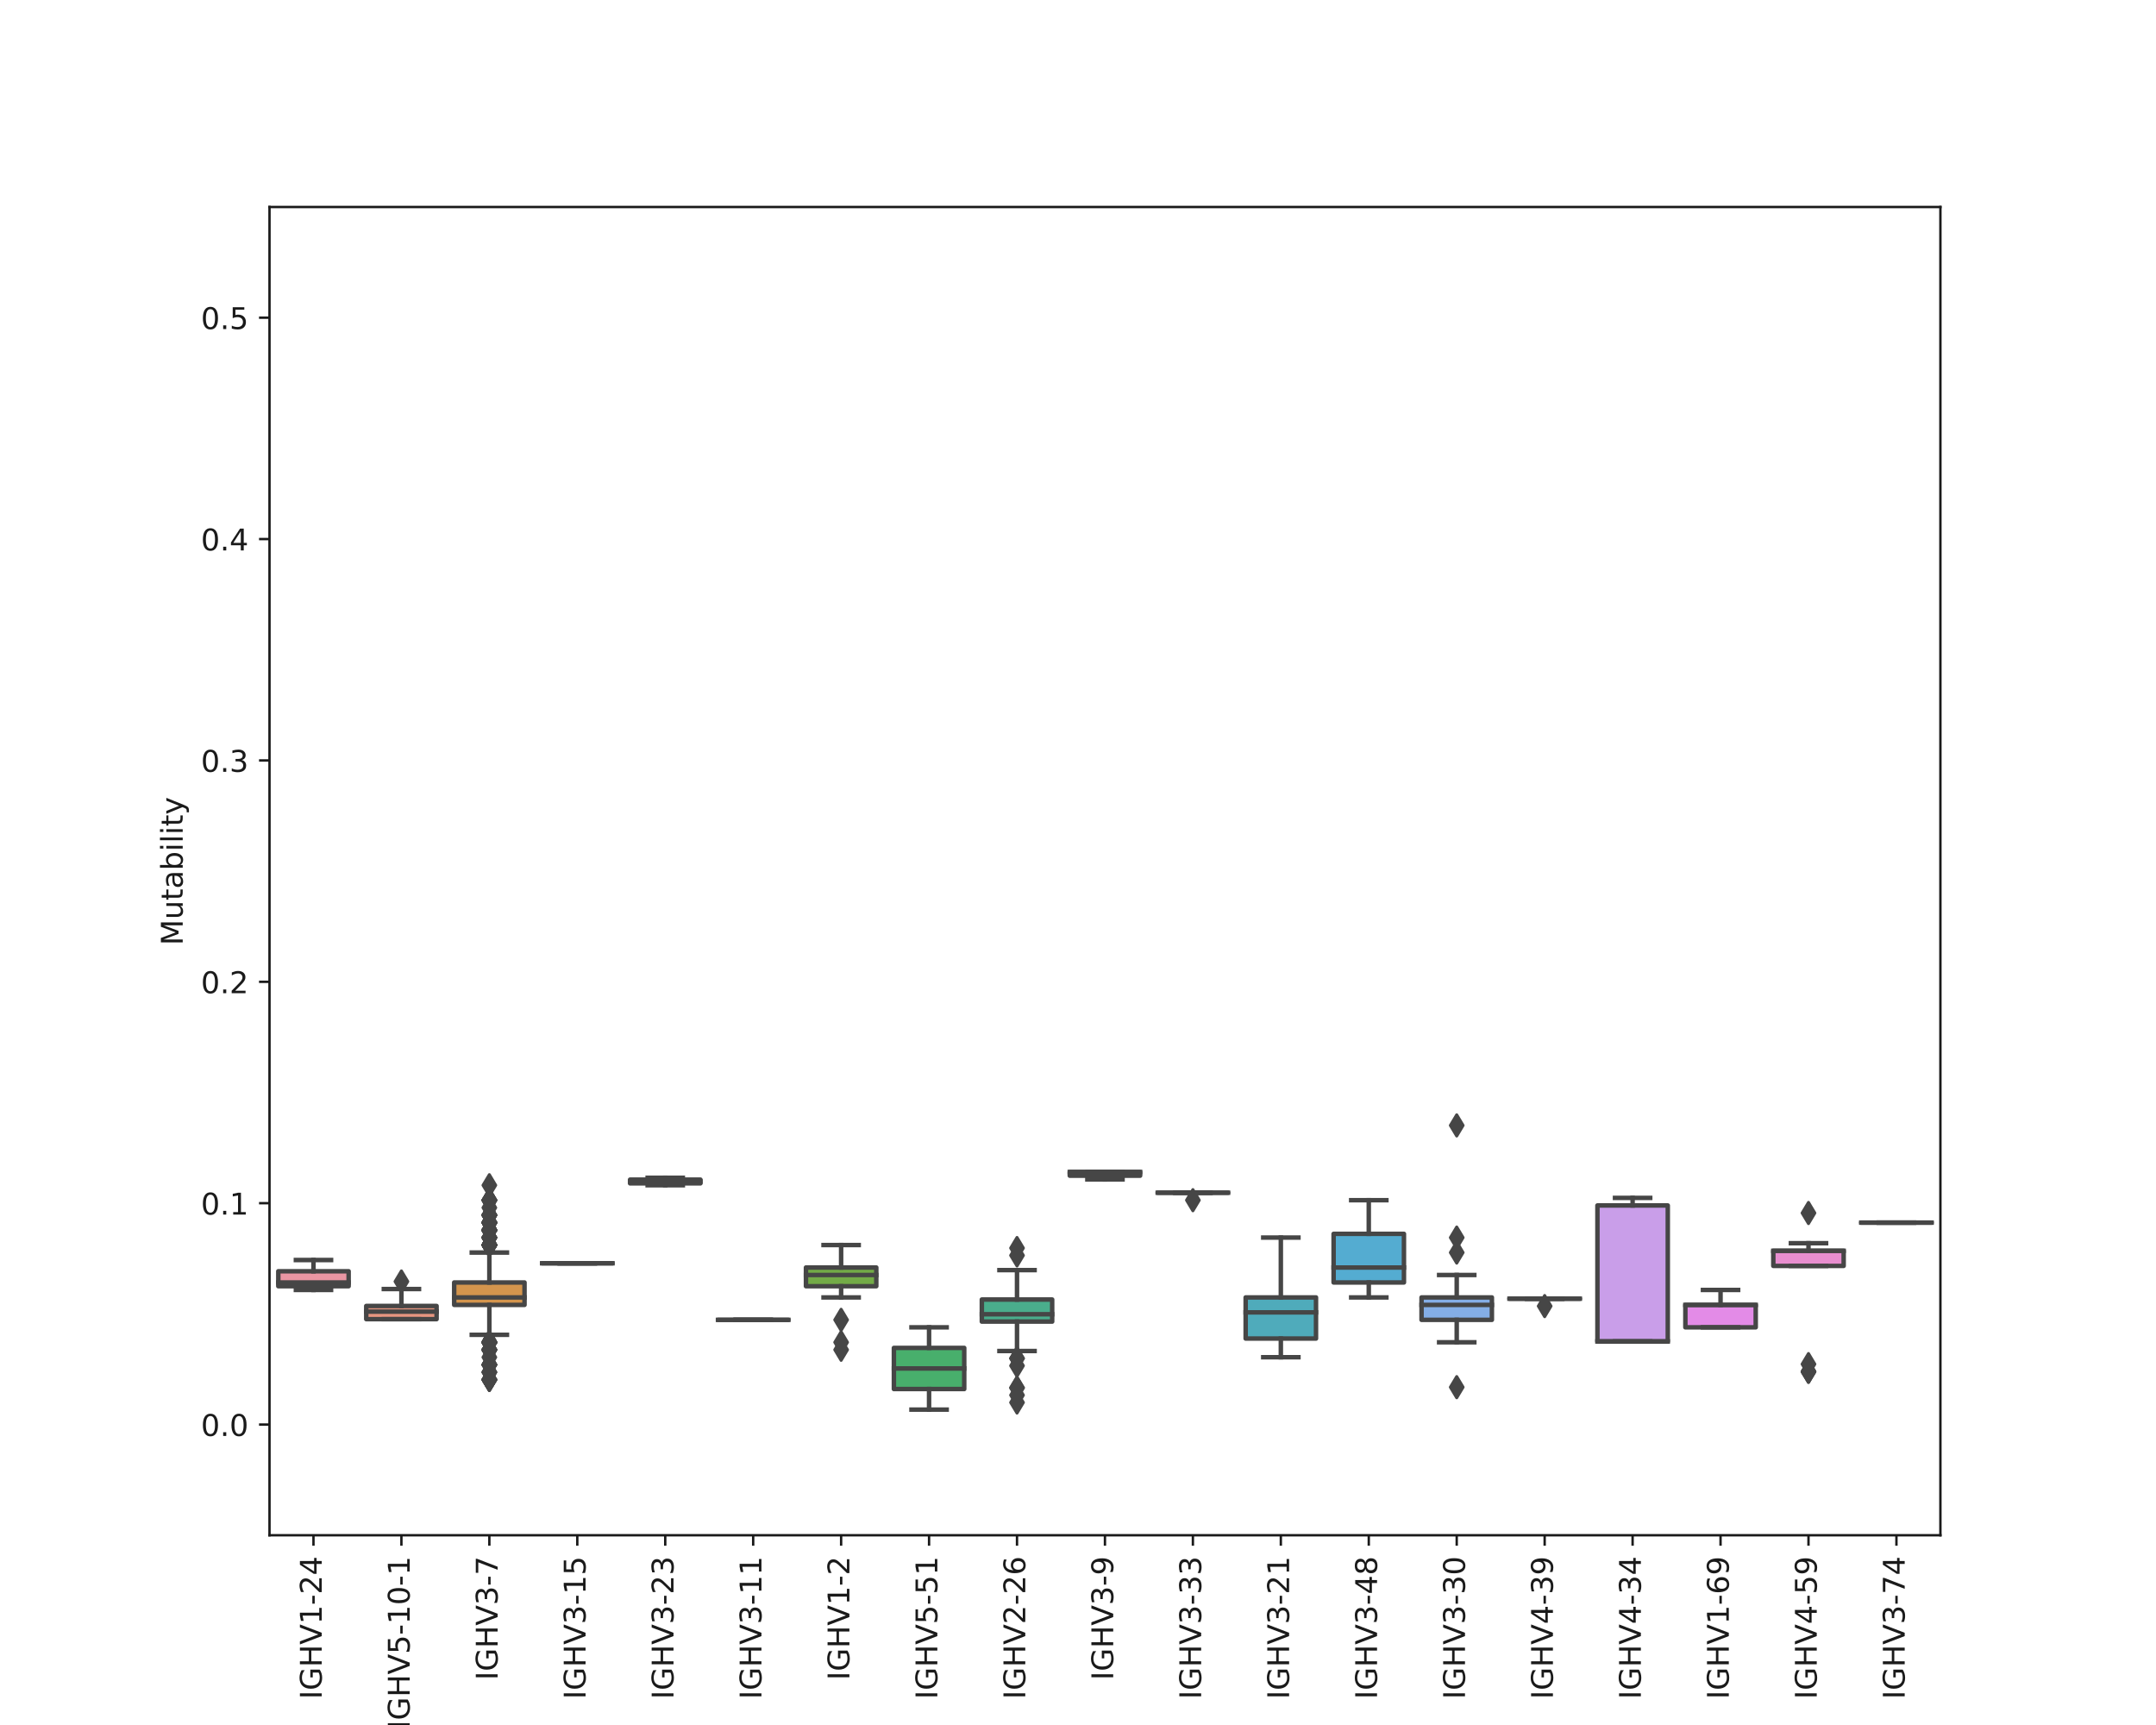 <?xml version="1.0" encoding="utf-8" standalone="no"?>
<!DOCTYPE svg PUBLIC "-//W3C//DTD SVG 1.1//EN"
  "http://www.w3.org/Graphics/SVG/1.1/DTD/svg11.dtd">
<!-- Created with matplotlib (http://matplotlib.org/) -->
<svg height="576pt" version="1.1" viewBox="0 0 720 576" width="720pt" xmlns="http://www.w3.org/2000/svg" xmlns:xlink="http://www.w3.org/1999/xlink">
 <defs>
  <style type="text/css">
*{stroke-linecap:butt;stroke-linejoin:round;}
  </style>
 </defs>
 <g id="figure_1">
  <g id="patch_1">
   <path d="M 0 576 
L 720 576 
L 720 0 
L 0 0 
z
" style="fill:#ffffff;"/>
  </g>
  <g id="axes_1">
   <g id="patch_2">
    <path d="M 90 512.64 
L 648 512.64 
L 648 69.12 
L 90 69.12 
z
" style="fill:#ffffff;"/>
   </g>
   <g id="patch_3">
    <path clip-path="url(#pa415ca1806)" d="M 92.937 429.48 
L 116.432 429.48 
L 116.432 424.485 
L 92.937 424.485 
L 92.937 429.48 
z
" style="fill:#ea96a3;stroke:#464646;stroke-linejoin:miter;stroke-width:1.5;"/>
   </g>
   <g id="patch_4">
    <path clip-path="url(#pa415ca1806)" d="M 122.305 440.48 
L 145.8 440.48 
L 145.8 436.08 
L 122.305 436.08 
L 122.305 440.48 
z
" style="fill:#e79680;stroke:#464646;stroke-linejoin:miter;stroke-width:1.5;"/>
   </g>
   <g id="patch_5">
    <path clip-path="url(#pa415ca1806)" d="M 151.674 435.723 
L 175.168 435.723 
L 175.168 428.231 
L 151.674 428.231 
L 151.674 435.723 
z
" style="fill:#d4954d;stroke:#464646;stroke-linejoin:miter;stroke-width:1.5;"/>
   </g>
   <g id="patch_6">
    <path clip-path="url(#pa415ca1806)" d="M 181.042 421.831 
L 204.537 421.831 
L 204.537 421.831 
L 181.042 421.831 
L 181.042 421.831 
z
" style="fill:#bc9b4a;stroke:#464646;stroke-linejoin:miter;stroke-width:1.5;"/>
   </g>
   <g id="patch_7">
    <path clip-path="url(#pa415ca1806)" d="M 210.411 395.142 
L 233.905 395.142 
L 233.905 393.894 
L 210.411 393.894 
L 210.411 395.142 
z
" style="fill:#a79e46;stroke:#464646;stroke-linejoin:miter;stroke-width:1.5;"/>
   </g>
   <g id="patch_8">
    <path clip-path="url(#pa415ca1806)" d="M 239.779 440.718 
L 263.274 440.718 
L 263.274 440.718 
L 239.779 440.718 
L 239.779 440.718 
z
" style="fill:#92a446;stroke:#464646;stroke-linejoin:miter;stroke-width:1.5;"/>
   </g>
   <g id="patch_9">
    <path clip-path="url(#pa415ca1806)" d="M 269.147 429.48 
L 292.642 429.48 
L 292.642 423.237 
L 269.147 423.237 
L 269.147 429.48 
z
" style="fill:#73ab47;stroke:#464646;stroke-linejoin:miter;stroke-width:1.5;"/>
   </g>
   <g id="patch_10">
    <path clip-path="url(#pa415ca1806)" d="M 298.516 463.818 
L 322.011 463.818 
L 322.011 450.083 
L 298.516 450.083 
L 298.516 463.818 
z
" style="fill:#48af6c;stroke:#464646;stroke-linejoin:miter;stroke-width:1.5;"/>
   </g>
   <g id="patch_11">
    <path clip-path="url(#pa415ca1806)" d="M 327.884 441.299 
L 351.379 441.299 
L 351.379 433.931 
L 327.884 433.931 
L 327.884 441.299 
z
" style="fill:#4aad8c;stroke:#464646;stroke-linejoin:miter;stroke-width:1.5;"/>
   </g>
   <g id="patch_12">
    <path clip-path="url(#pa415ca1806)" d="M 357.253 392.582 
L 380.747 392.582 
L 380.747 391.342 
L 357.253 391.342 
L 357.253 392.582 
z
" style="fill:#4bac9d;stroke:#464646;stroke-linejoin:miter;stroke-width:1.5;"/>
   </g>
   <g id="patch_13">
    <path clip-path="url(#pa415ca1806)" d="M 386.621 398.264 
L 410.116 398.264 
L 410.116 398.264 
L 386.621 398.264 
L 386.621 398.264 
z
" style="fill:#4baaab;stroke:#464646;stroke-linejoin:miter;stroke-width:1.5;"/>
   </g>
   <g id="patch_14">
    <path clip-path="url(#pa415ca1806)" d="M 415.989 446.961 
L 439.484 446.961 
L 439.484 433.226 
L 415.989 433.226 
L 415.989 446.961 
z
" style="fill:#4fabbb;stroke:#464646;stroke-linejoin:miter;stroke-width:1.5;"/>
   </g>
   <g id="patch_15">
    <path clip-path="url(#pa415ca1806)" d="M 445.358 428.231 
L 468.853 428.231 
L 468.853 411.999 
L 445.358 411.999 
L 445.358 428.231 
z
" style="fill:#54acd1;stroke:#464646;stroke-linejoin:miter;stroke-width:1.5;"/>
   </g>
   <g id="patch_16">
    <path clip-path="url(#pa415ca1806)" d="M 474.726 440.718 
L 498.221 440.718 
L 498.221 433.226 
L 474.726 433.226 
L 474.726 440.718 
z
" style="fill:#84aee6;stroke:#464646;stroke-linejoin:miter;stroke-width:1.5;"/>
   </g>
   <g id="patch_17">
    <path clip-path="url(#pa415ca1806)" d="M 504.095 433.652 
L 527.589 433.652 
L 527.589 433.652 
L 504.095 433.652 
L 504.095 433.652 
z
" style="fill:#afaaeb;stroke:#464646;stroke-linejoin:miter;stroke-width:1.5;"/>
   </g>
   <g id="patch_18">
    <path clip-path="url(#pa415ca1806)" d="M 533.463 447.928 
L 556.958 447.928 
L 556.958 402.517 
L 533.463 402.517 
L 533.463 447.928 
z
" style="fill:#c99ee9;stroke:#464646;stroke-linejoin:miter;stroke-width:1.5;"/>
   </g>
   <g id="patch_19">
    <path clip-path="url(#pa415ca1806)" d="M 562.832 443.215 
L 586.326 443.215 
L 586.326 435.723 
L 562.832 435.723 
L 562.832 443.215 
z
" style="fill:#e38be7;stroke:#464646;stroke-linejoin:miter;stroke-width:1.5;"/>
   </g>
   <g id="patch_20">
    <path clip-path="url(#pa415ca1806)" d="M 592.2 422.7 
L 615.695 422.7 
L 615.695 417.654 
L 592.2 417.654 
L 592.2 422.7 
z
" style="fill:#e88ecf;stroke:#464646;stroke-linejoin:miter;stroke-width:1.5;"/>
   </g>
   <g id="patch_21">
    <path clip-path="url(#pa415ca1806)" d="M 621.568 408.253 
L 645.063 408.253 
L 645.063 408.253 
L 621.568 408.253 
L 621.568 408.253 
z
" style="fill:#e992ba;stroke:#464646;stroke-linejoin:miter;stroke-width:1.5;"/>
   </g>
   <g id="matplotlib.axis_1">
    <g id="xtick_1">
     <g id="line2d_1">
      <defs>
       <path d="M 0 0 
L 0 3.5 
" id="m910c43b7d6" style="stroke:#1a1a1a;stroke-width:0.8;"/>
      </defs>
      <g>
       <use style="fill:#1a1a1a;stroke:#1a1a1a;stroke-width:0.8;" x="104.684" xlink:href="#m910c43b7d6" y="512.64"/>
      </g>
     </g>
     <g id="text_1">
      <!-- IGHV1-24 -->
      <defs>
       <path d="M 9.812 72.906 
L 19.672 72.906 
L 19.672 0 
L 9.812 0 
z
" id="DejaVuSans-49"/>
       <path d="M 59.516 10.406 
L 59.516 29.984 
L 43.406 29.984 
L 43.406 38.094 
L 69.281 38.094 
L 69.281 6.781 
Q 63.578 2.734 56.688 0.656 
Q 49.812 -1.422 42 -1.422 
Q 24.906 -1.422 15.25 8.562 
Q 5.609 18.562 5.609 36.375 
Q 5.609 54.25 15.25 64.234 
Q 24.906 74.219 42 74.219 
Q 49.125 74.219 55.547 72.453 
Q 61.969 70.703 67.391 67.281 
L 67.391 56.781 
Q 61.922 61.422 55.766 63.766 
Q 49.609 66.109 42.828 66.109 
Q 29.438 66.109 22.719 58.641 
Q 16.016 51.172 16.016 36.375 
Q 16.016 21.625 22.719 14.156 
Q 29.438 6.688 42.828 6.688 
Q 48.047 6.688 52.141 7.594 
Q 56.25 8.5 59.516 10.406 
z
" id="DejaVuSans-47"/>
       <path d="M 9.812 72.906 
L 19.672 72.906 
L 19.672 43.016 
L 55.516 43.016 
L 55.516 72.906 
L 65.375 72.906 
L 65.375 0 
L 55.516 0 
L 55.516 34.719 
L 19.672 34.719 
L 19.672 0 
L 9.812 0 
z
" id="DejaVuSans-48"/>
       <path d="M 28.609 0 
L 0.781 72.906 
L 11.078 72.906 
L 34.188 11.531 
L 57.328 72.906 
L 67.578 72.906 
L 39.797 0 
z
" id="DejaVuSans-56"/>
       <path d="M 12.406 8.297 
L 28.516 8.297 
L 28.516 63.922 
L 10.984 60.406 
L 10.984 69.391 
L 28.422 72.906 
L 38.281 72.906 
L 38.281 8.297 
L 54.391 8.297 
L 54.391 0 
L 12.406 0 
z
" id="DejaVuSans-31"/>
       <path d="M 4.891 31.391 
L 31.203 31.391 
L 31.203 23.391 
L 4.891 23.391 
z
" id="DejaVuSans-2d"/>
       <path d="M 19.188 8.297 
L 53.609 8.297 
L 53.609 0 
L 7.328 0 
L 7.328 8.297 
Q 12.938 14.109 22.625 23.891 
Q 32.328 33.688 34.812 36.531 
Q 39.547 41.844 41.422 45.531 
Q 43.312 49.219 43.312 52.781 
Q 43.312 58.594 39.234 62.25 
Q 35.156 65.922 28.609 65.922 
Q 23.969 65.922 18.812 64.312 
Q 13.672 62.703 7.812 59.422 
L 7.812 69.391 
Q 13.766 71.781 18.938 73 
Q 24.125 74.219 28.422 74.219 
Q 39.75 74.219 46.484 68.547 
Q 53.219 62.891 53.219 53.422 
Q 53.219 48.922 51.531 44.891 
Q 49.859 40.875 45.406 35.406 
Q 44.188 33.984 37.641 27.219 
Q 31.109 20.453 19.188 8.297 
z
" id="DejaVuSans-32"/>
       <path d="M 37.797 64.312 
L 12.891 25.391 
L 37.797 25.391 
z
M 35.203 72.906 
L 47.609 72.906 
L 47.609 25.391 
L 58.016 25.391 
L 58.016 17.188 
L 47.609 17.188 
L 47.609 0 
L 37.797 0 
L 37.797 17.188 
L 4.891 17.188 
L 4.891 26.703 
z
" id="DejaVuSans-34"/>
      </defs>
      <g style="fill:#1a1a1a;" transform="translate(107.444 567.395)rotate(-90)scale(0.1 -0.1)">
       <use xlink:href="#DejaVuSans-49"/>
       <use x="29.492" xlink:href="#DejaVuSans-47"/>
       <use x="106.982" xlink:href="#DejaVuSans-48"/>
       <use x="182.178" xlink:href="#DejaVuSans-56"/>
       <use x="250.586" xlink:href="#DejaVuSans-31"/>
       <use x="314.209" xlink:href="#DejaVuSans-2d"/>
       <use x="350.293" xlink:href="#DejaVuSans-32"/>
       <use x="413.916" xlink:href="#DejaVuSans-34"/>
      </g>
     </g>
    </g>
    <g id="xtick_2">
     <g id="line2d_2">
      <g>
       <use style="fill:#1a1a1a;stroke:#1a1a1a;stroke-width:0.8;" x="134.053" xlink:href="#m910c43b7d6" y="512.64"/>
      </g>
     </g>
     <g id="text_2">
      <!-- IGHV5-10-1 -->
      <defs>
       <path d="M 10.797 72.906 
L 49.516 72.906 
L 49.516 64.594 
L 19.828 64.594 
L 19.828 46.734 
Q 21.969 47.469 24.109 47.828 
Q 26.266 48.188 28.422 48.188 
Q 40.625 48.188 47.75 41.5 
Q 54.891 34.812 54.891 23.391 
Q 54.891 11.625 47.562 5.094 
Q 40.234 -1.422 26.906 -1.422 
Q 22.312 -1.422 17.547 -0.641 
Q 12.797 0.141 7.719 1.703 
L 7.719 11.625 
Q 12.109 9.234 16.797 8.062 
Q 21.484 6.891 26.703 6.891 
Q 35.156 6.891 40.078 11.328 
Q 45.016 15.766 45.016 23.391 
Q 45.016 31 40.078 35.438 
Q 35.156 39.891 26.703 39.891 
Q 22.75 39.891 18.812 39.016 
Q 14.891 38.141 10.797 36.281 
z
" id="DejaVuSans-35"/>
       <path d="M 31.781 66.406 
Q 24.172 66.406 20.328 58.906 
Q 16.5 51.422 16.5 36.375 
Q 16.5 21.391 20.328 13.891 
Q 24.172 6.391 31.781 6.391 
Q 39.453 6.391 43.281 13.891 
Q 47.125 21.391 47.125 36.375 
Q 47.125 51.422 43.281 58.906 
Q 39.453 66.406 31.781 66.406 
z
M 31.781 74.219 
Q 44.047 74.219 50.516 64.516 
Q 56.984 54.828 56.984 36.375 
Q 56.984 17.969 50.516 8.266 
Q 44.047 -1.422 31.781 -1.422 
Q 19.531 -1.422 13.062 8.266 
Q 6.594 17.969 6.594 36.375 
Q 6.594 54.828 13.062 64.516 
Q 19.531 74.219 31.781 74.219 
z
" id="DejaVuSans-30"/>
      </defs>
      <g style="fill:#1a1a1a;" transform="translate(136.812 577.365)rotate(-90)scale(0.1 -0.1)">
       <use xlink:href="#DejaVuSans-49"/>
       <use x="29.492" xlink:href="#DejaVuSans-47"/>
       <use x="106.982" xlink:href="#DejaVuSans-48"/>
       <use x="182.178" xlink:href="#DejaVuSans-56"/>
       <use x="250.586" xlink:href="#DejaVuSans-35"/>
       <use x="314.209" xlink:href="#DejaVuSans-2d"/>
       <use x="350.293" xlink:href="#DejaVuSans-31"/>
       <use x="413.916" xlink:href="#DejaVuSans-30"/>
       <use x="477.539" xlink:href="#DejaVuSans-2d"/>
       <use x="513.623" xlink:href="#DejaVuSans-31"/>
      </g>
     </g>
    </g>
    <g id="xtick_3">
     <g id="line2d_3">
      <g>
       <use style="fill:#1a1a1a;stroke:#1a1a1a;stroke-width:0.8;" x="163.421" xlink:href="#m910c43b7d6" y="512.64"/>
      </g>
     </g>
     <g id="text_3">
      <!-- IGHV3-7 -->
      <defs>
       <path d="M 40.578 39.312 
Q 47.656 37.797 51.625 33 
Q 55.609 28.219 55.609 21.188 
Q 55.609 10.406 48.188 4.484 
Q 40.766 -1.422 27.094 -1.422 
Q 22.516 -1.422 17.656 -0.516 
Q 12.797 0.391 7.625 2.203 
L 7.625 11.719 
Q 11.719 9.328 16.594 8.109 
Q 21.484 6.891 26.812 6.891 
Q 36.078 6.891 40.938 10.547 
Q 45.797 14.203 45.797 21.188 
Q 45.797 27.641 41.281 31.266 
Q 36.766 34.906 28.719 34.906 
L 20.219 34.906 
L 20.219 43.016 
L 29.109 43.016 
Q 36.375 43.016 40.234 45.922 
Q 44.094 48.828 44.094 54.297 
Q 44.094 59.906 40.109 62.906 
Q 36.141 65.922 28.719 65.922 
Q 24.656 65.922 20.016 65.031 
Q 15.375 64.156 9.812 62.312 
L 9.812 71.094 
Q 15.438 72.656 20.344 73.438 
Q 25.25 74.219 29.594 74.219 
Q 40.828 74.219 47.359 69.109 
Q 53.906 64.016 53.906 55.328 
Q 53.906 49.266 50.438 45.094 
Q 46.969 40.922 40.578 39.312 
z
" id="DejaVuSans-33"/>
       <path d="M 8.203 72.906 
L 55.078 72.906 
L 55.078 68.703 
L 28.609 0 
L 18.312 0 
L 43.219 64.594 
L 8.203 64.594 
z
" id="DejaVuSans-37"/>
      </defs>
      <g style="fill:#1a1a1a;" transform="translate(166.18 561.032)rotate(-90)scale(0.1 -0.1)">
       <use xlink:href="#DejaVuSans-49"/>
       <use x="29.492" xlink:href="#DejaVuSans-47"/>
       <use x="106.982" xlink:href="#DejaVuSans-48"/>
       <use x="182.178" xlink:href="#DejaVuSans-56"/>
       <use x="250.586" xlink:href="#DejaVuSans-33"/>
       <use x="314.209" xlink:href="#DejaVuSans-2d"/>
       <use x="350.293" xlink:href="#DejaVuSans-37"/>
      </g>
     </g>
    </g>
    <g id="xtick_4">
     <g id="line2d_4">
      <g>
       <use style="fill:#1a1a1a;stroke:#1a1a1a;stroke-width:0.8;" x="192.789" xlink:href="#m910c43b7d6" y="512.64"/>
      </g>
     </g>
     <g id="text_4">
      <!-- IGHV3-15 -->
      <g style="fill:#1a1a1a;" transform="translate(195.549 567.395)rotate(-90)scale(0.1 -0.1)">
       <use xlink:href="#DejaVuSans-49"/>
       <use x="29.492" xlink:href="#DejaVuSans-47"/>
       <use x="106.982" xlink:href="#DejaVuSans-48"/>
       <use x="182.178" xlink:href="#DejaVuSans-56"/>
       <use x="250.586" xlink:href="#DejaVuSans-33"/>
       <use x="314.209" xlink:href="#DejaVuSans-2d"/>
       <use x="350.293" xlink:href="#DejaVuSans-31"/>
       <use x="413.916" xlink:href="#DejaVuSans-35"/>
      </g>
     </g>
    </g>
    <g id="xtick_5">
     <g id="line2d_5">
      <g>
       <use style="fill:#1a1a1a;stroke:#1a1a1a;stroke-width:0.8;" x="222.158" xlink:href="#m910c43b7d6" y="512.64"/>
      </g>
     </g>
     <g id="text_5">
      <!-- IGHV3-23 -->
      <g style="fill:#1a1a1a;" transform="translate(224.917 567.395)rotate(-90)scale(0.1 -0.1)">
       <use xlink:href="#DejaVuSans-49"/>
       <use x="29.492" xlink:href="#DejaVuSans-47"/>
       <use x="106.982" xlink:href="#DejaVuSans-48"/>
       <use x="182.178" xlink:href="#DejaVuSans-56"/>
       <use x="250.586" xlink:href="#DejaVuSans-33"/>
       <use x="314.209" xlink:href="#DejaVuSans-2d"/>
       <use x="350.293" xlink:href="#DejaVuSans-32"/>
       <use x="413.916" xlink:href="#DejaVuSans-33"/>
      </g>
     </g>
    </g>
    <g id="xtick_6">
     <g id="line2d_6">
      <g>
       <use style="fill:#1a1a1a;stroke:#1a1a1a;stroke-width:0.8;" x="251.526" xlink:href="#m910c43b7d6" y="512.64"/>
      </g>
     </g>
     <g id="text_6">
      <!-- IGHV3-11 -->
      <g style="fill:#1a1a1a;" transform="translate(254.286 567.395)rotate(-90)scale(0.1 -0.1)">
       <use xlink:href="#DejaVuSans-49"/>
       <use x="29.492" xlink:href="#DejaVuSans-47"/>
       <use x="106.982" xlink:href="#DejaVuSans-48"/>
       <use x="182.178" xlink:href="#DejaVuSans-56"/>
       <use x="250.586" xlink:href="#DejaVuSans-33"/>
       <use x="314.209" xlink:href="#DejaVuSans-2d"/>
       <use x="350.293" xlink:href="#DejaVuSans-31"/>
       <use x="413.916" xlink:href="#DejaVuSans-31"/>
      </g>
     </g>
    </g>
    <g id="xtick_7">
     <g id="line2d_7">
      <g>
       <use style="fill:#1a1a1a;stroke:#1a1a1a;stroke-width:0.8;" x="280.895" xlink:href="#m910c43b7d6" y="512.64"/>
      </g>
     </g>
     <g id="text_7">
      <!-- IGHV1-2 -->
      <g style="fill:#1a1a1a;" transform="translate(283.654 561.032)rotate(-90)scale(0.1 -0.1)">
       <use xlink:href="#DejaVuSans-49"/>
       <use x="29.492" xlink:href="#DejaVuSans-47"/>
       <use x="106.982" xlink:href="#DejaVuSans-48"/>
       <use x="182.178" xlink:href="#DejaVuSans-56"/>
       <use x="250.586" xlink:href="#DejaVuSans-31"/>
       <use x="314.209" xlink:href="#DejaVuSans-2d"/>
       <use x="350.293" xlink:href="#DejaVuSans-32"/>
      </g>
     </g>
    </g>
    <g id="xtick_8">
     <g id="line2d_8">
      <g>
       <use style="fill:#1a1a1a;stroke:#1a1a1a;stroke-width:0.8;" x="310.263" xlink:href="#m910c43b7d6" y="512.64"/>
      </g>
     </g>
     <g id="text_8">
      <!-- IGHV5-51 -->
      <g style="fill:#1a1a1a;" transform="translate(313.023 567.395)rotate(-90)scale(0.1 -0.1)">
       <use xlink:href="#DejaVuSans-49"/>
       <use x="29.492" xlink:href="#DejaVuSans-47"/>
       <use x="106.982" xlink:href="#DejaVuSans-48"/>
       <use x="182.178" xlink:href="#DejaVuSans-56"/>
       <use x="250.586" xlink:href="#DejaVuSans-35"/>
       <use x="314.209" xlink:href="#DejaVuSans-2d"/>
       <use x="350.293" xlink:href="#DejaVuSans-35"/>
       <use x="413.916" xlink:href="#DejaVuSans-31"/>
      </g>
     </g>
    </g>
    <g id="xtick_9">
     <g id="line2d_9">
      <g>
       <use style="fill:#1a1a1a;stroke:#1a1a1a;stroke-width:0.8;" x="339.632" xlink:href="#m910c43b7d6" y="512.64"/>
      </g>
     </g>
     <g id="text_9">
      <!-- IGHV2-26 -->
      <defs>
       <path d="M 33.016 40.375 
Q 26.375 40.375 22.484 35.828 
Q 18.609 31.297 18.609 23.391 
Q 18.609 15.531 22.484 10.953 
Q 26.375 6.391 33.016 6.391 
Q 39.656 6.391 43.531 10.953 
Q 47.406 15.531 47.406 23.391 
Q 47.406 31.297 43.531 35.828 
Q 39.656 40.375 33.016 40.375 
z
M 52.594 71.297 
L 52.594 62.312 
Q 48.875 64.062 45.094 64.984 
Q 41.312 65.922 37.594 65.922 
Q 27.828 65.922 22.672 59.328 
Q 17.531 52.734 16.797 39.406 
Q 19.672 43.656 24.016 45.922 
Q 28.375 48.188 33.594 48.188 
Q 44.578 48.188 50.953 41.516 
Q 57.328 34.859 57.328 23.391 
Q 57.328 12.156 50.688 5.359 
Q 44.047 -1.422 33.016 -1.422 
Q 20.359 -1.422 13.672 8.266 
Q 6.984 17.969 6.984 36.375 
Q 6.984 53.656 15.188 63.938 
Q 23.391 74.219 37.203 74.219 
Q 40.922 74.219 44.703 73.484 
Q 48.484 72.75 52.594 71.297 
z
" id="DejaVuSans-36"/>
      </defs>
      <g style="fill:#1a1a1a;" transform="translate(342.391 567.395)rotate(-90)scale(0.1 -0.1)">
       <use xlink:href="#DejaVuSans-49"/>
       <use x="29.492" xlink:href="#DejaVuSans-47"/>
       <use x="106.982" xlink:href="#DejaVuSans-48"/>
       <use x="182.178" xlink:href="#DejaVuSans-56"/>
       <use x="250.586" xlink:href="#DejaVuSans-32"/>
       <use x="314.209" xlink:href="#DejaVuSans-2d"/>
       <use x="350.293" xlink:href="#DejaVuSans-32"/>
       <use x="413.916" xlink:href="#DejaVuSans-36"/>
      </g>
     </g>
    </g>
    <g id="xtick_10">
     <g id="line2d_10">
      <g>
       <use style="fill:#1a1a1a;stroke:#1a1a1a;stroke-width:0.8;" x="369" xlink:href="#m910c43b7d6" y="512.64"/>
      </g>
     </g>
     <g id="text_10">
      <!-- IGHV3-9 -->
      <defs>
       <path d="M 10.984 1.516 
L 10.984 10.5 
Q 14.703 8.734 18.5 7.812 
Q 22.312 6.891 25.984 6.891 
Q 35.75 6.891 40.891 13.453 
Q 46.047 20.016 46.781 33.406 
Q 43.953 29.203 39.594 26.953 
Q 35.25 24.703 29.984 24.703 
Q 19.047 24.703 12.672 31.312 
Q 6.297 37.938 6.297 49.422 
Q 6.297 60.641 12.938 67.422 
Q 19.578 74.219 30.609 74.219 
Q 43.266 74.219 49.922 64.516 
Q 56.594 54.828 56.594 36.375 
Q 56.594 19.141 48.406 8.859 
Q 40.234 -1.422 26.422 -1.422 
Q 22.703 -1.422 18.891 -0.688 
Q 15.094 0.047 10.984 1.516 
z
M 30.609 32.422 
Q 37.25 32.422 41.125 36.953 
Q 45.016 41.5 45.016 49.422 
Q 45.016 57.281 41.125 61.844 
Q 37.25 66.406 30.609 66.406 
Q 23.969 66.406 20.094 61.844 
Q 16.219 57.281 16.219 49.422 
Q 16.219 41.5 20.094 36.953 
Q 23.969 32.422 30.609 32.422 
z
" id="DejaVuSans-39"/>
      </defs>
      <g style="fill:#1a1a1a;" transform="translate(371.759 561.032)rotate(-90)scale(0.1 -0.1)">
       <use xlink:href="#DejaVuSans-49"/>
       <use x="29.492" xlink:href="#DejaVuSans-47"/>
       <use x="106.982" xlink:href="#DejaVuSans-48"/>
       <use x="182.178" xlink:href="#DejaVuSans-56"/>
       <use x="250.586" xlink:href="#DejaVuSans-33"/>
       <use x="314.209" xlink:href="#DejaVuSans-2d"/>
       <use x="350.293" xlink:href="#DejaVuSans-39"/>
      </g>
     </g>
    </g>
    <g id="xtick_11">
     <g id="line2d_11">
      <g>
       <use style="fill:#1a1a1a;stroke:#1a1a1a;stroke-width:0.8;" x="398.368" xlink:href="#m910c43b7d6" y="512.64"/>
      </g>
     </g>
     <g id="text_11">
      <!-- IGHV3-33 -->
      <g style="fill:#1a1a1a;" transform="translate(401.128 567.395)rotate(-90)scale(0.1 -0.1)">
       <use xlink:href="#DejaVuSans-49"/>
       <use x="29.492" xlink:href="#DejaVuSans-47"/>
       <use x="106.982" xlink:href="#DejaVuSans-48"/>
       <use x="182.178" xlink:href="#DejaVuSans-56"/>
       <use x="250.586" xlink:href="#DejaVuSans-33"/>
       <use x="314.209" xlink:href="#DejaVuSans-2d"/>
       <use x="350.293" xlink:href="#DejaVuSans-33"/>
       <use x="413.916" xlink:href="#DejaVuSans-33"/>
      </g>
     </g>
    </g>
    <g id="xtick_12">
     <g id="line2d_12">
      <g>
       <use style="fill:#1a1a1a;stroke:#1a1a1a;stroke-width:0.8;" x="427.737" xlink:href="#m910c43b7d6" y="512.64"/>
      </g>
     </g>
     <g id="text_12">
      <!-- IGHV3-21 -->
      <g style="fill:#1a1a1a;" transform="translate(430.496 567.395)rotate(-90)scale(0.1 -0.1)">
       <use xlink:href="#DejaVuSans-49"/>
       <use x="29.492" xlink:href="#DejaVuSans-47"/>
       <use x="106.982" xlink:href="#DejaVuSans-48"/>
       <use x="182.178" xlink:href="#DejaVuSans-56"/>
       <use x="250.586" xlink:href="#DejaVuSans-33"/>
       <use x="314.209" xlink:href="#DejaVuSans-2d"/>
       <use x="350.293" xlink:href="#DejaVuSans-32"/>
       <use x="413.916" xlink:href="#DejaVuSans-31"/>
      </g>
     </g>
    </g>
    <g id="xtick_13">
     <g id="line2d_13">
      <g>
       <use style="fill:#1a1a1a;stroke:#1a1a1a;stroke-width:0.8;" x="457.105" xlink:href="#m910c43b7d6" y="512.64"/>
      </g>
     </g>
     <g id="text_13">
      <!-- IGHV3-48 -->
      <defs>
       <path d="M 31.781 34.625 
Q 24.75 34.625 20.719 30.859 
Q 16.703 27.094 16.703 20.516 
Q 16.703 13.922 20.719 10.156 
Q 24.75 6.391 31.781 6.391 
Q 38.812 6.391 42.859 10.172 
Q 46.922 13.969 46.922 20.516 
Q 46.922 27.094 42.891 30.859 
Q 38.875 34.625 31.781 34.625 
z
M 21.922 38.812 
Q 15.578 40.375 12.031 44.719 
Q 8.5 49.078 8.5 55.328 
Q 8.5 64.062 14.719 69.141 
Q 20.953 74.219 31.781 74.219 
Q 42.672 74.219 48.875 69.141 
Q 55.078 64.062 55.078 55.328 
Q 55.078 49.078 51.531 44.719 
Q 48 40.375 41.703 38.812 
Q 48.828 37.156 52.797 32.312 
Q 56.781 27.484 56.781 20.516 
Q 56.781 9.906 50.312 4.234 
Q 43.844 -1.422 31.781 -1.422 
Q 19.734 -1.422 13.25 4.234 
Q 6.781 9.906 6.781 20.516 
Q 6.781 27.484 10.781 32.312 
Q 14.797 37.156 21.922 38.812 
z
M 18.312 54.391 
Q 18.312 48.734 21.844 45.562 
Q 25.391 42.391 31.781 42.391 
Q 38.141 42.391 41.719 45.562 
Q 45.312 48.734 45.312 54.391 
Q 45.312 60.062 41.719 63.234 
Q 38.141 66.406 31.781 66.406 
Q 25.391 66.406 21.844 63.234 
Q 18.312 60.062 18.312 54.391 
z
" id="DejaVuSans-38"/>
      </defs>
      <g style="fill:#1a1a1a;" transform="translate(459.865 567.395)rotate(-90)scale(0.1 -0.1)">
       <use xlink:href="#DejaVuSans-49"/>
       <use x="29.492" xlink:href="#DejaVuSans-47"/>
       <use x="106.982" xlink:href="#DejaVuSans-48"/>
       <use x="182.178" xlink:href="#DejaVuSans-56"/>
       <use x="250.586" xlink:href="#DejaVuSans-33"/>
       <use x="314.209" xlink:href="#DejaVuSans-2d"/>
       <use x="350.293" xlink:href="#DejaVuSans-34"/>
       <use x="413.916" xlink:href="#DejaVuSans-38"/>
      </g>
     </g>
    </g>
    <g id="xtick_14">
     <g id="line2d_14">
      <g>
       <use style="fill:#1a1a1a;stroke:#1a1a1a;stroke-width:0.8;" x="486.474" xlink:href="#m910c43b7d6" y="512.64"/>
      </g>
     </g>
     <g id="text_14">
      <!-- IGHV3-30 -->
      <g style="fill:#1a1a1a;" transform="translate(489.233 567.395)rotate(-90)scale(0.1 -0.1)">
       <use xlink:href="#DejaVuSans-49"/>
       <use x="29.492" xlink:href="#DejaVuSans-47"/>
       <use x="106.982" xlink:href="#DejaVuSans-48"/>
       <use x="182.178" xlink:href="#DejaVuSans-56"/>
       <use x="250.586" xlink:href="#DejaVuSans-33"/>
       <use x="314.209" xlink:href="#DejaVuSans-2d"/>
       <use x="350.293" xlink:href="#DejaVuSans-33"/>
       <use x="413.916" xlink:href="#DejaVuSans-30"/>
      </g>
     </g>
    </g>
    <g id="xtick_15">
     <g id="line2d_15">
      <g>
       <use style="fill:#1a1a1a;stroke:#1a1a1a;stroke-width:0.8;" x="515.842" xlink:href="#m910c43b7d6" y="512.64"/>
      </g>
     </g>
     <g id="text_15">
      <!-- IGHV4-39 -->
      <g style="fill:#1a1a1a;" transform="translate(518.601 567.395)rotate(-90)scale(0.1 -0.1)">
       <use xlink:href="#DejaVuSans-49"/>
       <use x="29.492" xlink:href="#DejaVuSans-47"/>
       <use x="106.982" xlink:href="#DejaVuSans-48"/>
       <use x="182.178" xlink:href="#DejaVuSans-56"/>
       <use x="250.586" xlink:href="#DejaVuSans-34"/>
       <use x="314.209" xlink:href="#DejaVuSans-2d"/>
       <use x="350.293" xlink:href="#DejaVuSans-33"/>
       <use x="413.916" xlink:href="#DejaVuSans-39"/>
      </g>
     </g>
    </g>
    <g id="xtick_16">
     <g id="line2d_16">
      <g>
       <use style="fill:#1a1a1a;stroke:#1a1a1a;stroke-width:0.8;" x="545.211" xlink:href="#m910c43b7d6" y="512.64"/>
      </g>
     </g>
     <g id="text_16">
      <!-- IGHV4-34 -->
      <g style="fill:#1a1a1a;" transform="translate(547.97 567.395)rotate(-90)scale(0.1 -0.1)">
       <use xlink:href="#DejaVuSans-49"/>
       <use x="29.492" xlink:href="#DejaVuSans-47"/>
       <use x="106.982" xlink:href="#DejaVuSans-48"/>
       <use x="182.178" xlink:href="#DejaVuSans-56"/>
       <use x="250.586" xlink:href="#DejaVuSans-34"/>
       <use x="314.209" xlink:href="#DejaVuSans-2d"/>
       <use x="350.293" xlink:href="#DejaVuSans-33"/>
       <use x="413.916" xlink:href="#DejaVuSans-34"/>
      </g>
     </g>
    </g>
    <g id="xtick_17">
     <g id="line2d_17">
      <g>
       <use style="fill:#1a1a1a;stroke:#1a1a1a;stroke-width:0.8;" x="574.579" xlink:href="#m910c43b7d6" y="512.64"/>
      </g>
     </g>
     <g id="text_17">
      <!-- IGHV1-69 -->
      <g style="fill:#1a1a1a;" transform="translate(577.338 567.395)rotate(-90)scale(0.1 -0.1)">
       <use xlink:href="#DejaVuSans-49"/>
       <use x="29.492" xlink:href="#DejaVuSans-47"/>
       <use x="106.982" xlink:href="#DejaVuSans-48"/>
       <use x="182.178" xlink:href="#DejaVuSans-56"/>
       <use x="250.586" xlink:href="#DejaVuSans-31"/>
       <use x="314.209" xlink:href="#DejaVuSans-2d"/>
       <use x="350.293" xlink:href="#DejaVuSans-36"/>
       <use x="413.916" xlink:href="#DejaVuSans-39"/>
      </g>
     </g>
    </g>
    <g id="xtick_18">
     <g id="line2d_18">
      <g>
       <use style="fill:#1a1a1a;stroke:#1a1a1a;stroke-width:0.8;" x="603.947" xlink:href="#m910c43b7d6" y="512.64"/>
      </g>
     </g>
     <g id="text_18">
      <!-- IGHV4-59 -->
      <g style="fill:#1a1a1a;" transform="translate(606.707 567.395)rotate(-90)scale(0.1 -0.1)">
       <use xlink:href="#DejaVuSans-49"/>
       <use x="29.492" xlink:href="#DejaVuSans-47"/>
       <use x="106.982" xlink:href="#DejaVuSans-48"/>
       <use x="182.178" xlink:href="#DejaVuSans-56"/>
       <use x="250.586" xlink:href="#DejaVuSans-34"/>
       <use x="314.209" xlink:href="#DejaVuSans-2d"/>
       <use x="350.293" xlink:href="#DejaVuSans-35"/>
       <use x="413.916" xlink:href="#DejaVuSans-39"/>
      </g>
     </g>
    </g>
    <g id="xtick_19">
     <g id="line2d_19">
      <g>
       <use style="fill:#1a1a1a;stroke:#1a1a1a;stroke-width:0.8;" x="633.316" xlink:href="#m910c43b7d6" y="512.64"/>
      </g>
     </g>
     <g id="text_19">
      <!-- IGHV3-74 -->
      <g style="fill:#1a1a1a;" transform="translate(636.075 567.395)rotate(-90)scale(0.1 -0.1)">
       <use xlink:href="#DejaVuSans-49"/>
       <use x="29.492" xlink:href="#DejaVuSans-47"/>
       <use x="106.982" xlink:href="#DejaVuSans-48"/>
       <use x="182.178" xlink:href="#DejaVuSans-56"/>
       <use x="250.586" xlink:href="#DejaVuSans-33"/>
       <use x="314.209" xlink:href="#DejaVuSans-2d"/>
       <use x="350.293" xlink:href="#DejaVuSans-37"/>
       <use x="413.916" xlink:href="#DejaVuSans-34"/>
      </g>
     </g>
    </g>
   </g>
   <g id="matplotlib.axis_2">
    <g id="ytick_1">
     <g id="line2d_20">
      <defs>
       <path d="M 0 0 
L -3.5 0 
" id="ma20b44b0b3" style="stroke:#1a1a1a;stroke-width:0.8;"/>
      </defs>
      <g>
       <use style="fill:#1a1a1a;stroke:#1a1a1a;stroke-width:0.8;" x="90" xlink:href="#ma20b44b0b3" y="475.68"/>
      </g>
     </g>
     <g id="text_20">
      <!-- 0.0 -->
      <defs>
       <path d="M 10.688 12.406 
L 21 12.406 
L 21 0 
L 10.688 0 
z
" id="DejaVuSans-2e"/>
      </defs>
      <g style="fill:#1a1a1a;" transform="translate(67.097 479.479)scale(0.1 -0.1)">
       <use xlink:href="#DejaVuSans-30"/>
       <use x="63.623" xlink:href="#DejaVuSans-2e"/>
       <use x="95.41" xlink:href="#DejaVuSans-30"/>
      </g>
     </g>
    </g>
    <g id="ytick_2">
     <g id="line2d_21">
      <g>
       <use style="fill:#1a1a1a;stroke:#1a1a1a;stroke-width:0.8;" x="90" xlink:href="#ma20b44b0b3" y="401.76"/>
      </g>
     </g>
     <g id="text_21">
      <!-- 0.1 -->
      <g style="fill:#1a1a1a;" transform="translate(67.097 405.559)scale(0.1 -0.1)">
       <use xlink:href="#DejaVuSans-30"/>
       <use x="63.623" xlink:href="#DejaVuSans-2e"/>
       <use x="95.41" xlink:href="#DejaVuSans-31"/>
      </g>
     </g>
    </g>
    <g id="ytick_3">
     <g id="line2d_22">
      <g>
       <use style="fill:#1a1a1a;stroke:#1a1a1a;stroke-width:0.8;" x="90" xlink:href="#ma20b44b0b3" y="327.84"/>
      </g>
     </g>
     <g id="text_22">
      <!-- 0.2 -->
      <g style="fill:#1a1a1a;" transform="translate(67.097 331.639)scale(0.1 -0.1)">
       <use xlink:href="#DejaVuSans-30"/>
       <use x="63.623" xlink:href="#DejaVuSans-2e"/>
       <use x="95.41" xlink:href="#DejaVuSans-32"/>
      </g>
     </g>
    </g>
    <g id="ytick_4">
     <g id="line2d_23">
      <g>
       <use style="fill:#1a1a1a;stroke:#1a1a1a;stroke-width:0.8;" x="90" xlink:href="#ma20b44b0b3" y="253.92"/>
      </g>
     </g>
     <g id="text_23">
      <!-- 0.3 -->
      <g style="fill:#1a1a1a;" transform="translate(67.097 257.719)scale(0.1 -0.1)">
       <use xlink:href="#DejaVuSans-30"/>
       <use x="63.623" xlink:href="#DejaVuSans-2e"/>
       <use x="95.41" xlink:href="#DejaVuSans-33"/>
      </g>
     </g>
    </g>
    <g id="ytick_5">
     <g id="line2d_24">
      <g>
       <use style="fill:#1a1a1a;stroke:#1a1a1a;stroke-width:0.8;" x="90" xlink:href="#ma20b44b0b3" y="180"/>
      </g>
     </g>
     <g id="text_24">
      <!-- 0.4 -->
      <g style="fill:#1a1a1a;" transform="translate(67.097 183.799)scale(0.1 -0.1)">
       <use xlink:href="#DejaVuSans-30"/>
       <use x="63.623" xlink:href="#DejaVuSans-2e"/>
       <use x="95.41" xlink:href="#DejaVuSans-34"/>
      </g>
     </g>
    </g>
    <g id="ytick_6">
     <g id="line2d_25">
      <g>
       <use style="fill:#1a1a1a;stroke:#1a1a1a;stroke-width:0.8;" x="90" xlink:href="#ma20b44b0b3" y="106.08"/>
      </g>
     </g>
     <g id="text_25">
      <!-- 0.5 -->
      <g style="fill:#1a1a1a;" transform="translate(67.097 109.879)scale(0.1 -0.1)">
       <use xlink:href="#DejaVuSans-30"/>
       <use x="63.623" xlink:href="#DejaVuSans-2e"/>
       <use x="95.41" xlink:href="#DejaVuSans-35"/>
      </g>
     </g>
    </g>
    <g id="text_26">
     <!-- Mutability -->
     <defs>
      <path d="M 9.812 72.906 
L 24.516 72.906 
L 43.109 23.297 
L 61.812 72.906 
L 76.516 72.906 
L 76.516 0 
L 66.891 0 
L 66.891 64.016 
L 48.094 14.016 
L 38.188 14.016 
L 19.391 64.016 
L 19.391 0 
L 9.812 0 
z
" id="DejaVuSans-4d"/>
      <path d="M 8.5 21.578 
L 8.5 54.688 
L 17.484 54.688 
L 17.484 21.922 
Q 17.484 14.156 20.5 10.266 
Q 23.531 6.391 29.594 6.391 
Q 36.859 6.391 41.078 11.031 
Q 45.312 15.672 45.312 23.688 
L 45.312 54.688 
L 54.297 54.688 
L 54.297 0 
L 45.312 0 
L 45.312 8.406 
Q 42.047 3.422 37.719 1 
Q 33.406 -1.422 27.688 -1.422 
Q 18.266 -1.422 13.375 4.438 
Q 8.5 10.297 8.5 21.578 
z
M 31.109 56 
z
" id="DejaVuSans-75"/>
      <path d="M 18.312 70.219 
L 18.312 54.688 
L 36.812 54.688 
L 36.812 47.703 
L 18.312 47.703 
L 18.312 18.016 
Q 18.312 11.328 20.141 9.422 
Q 21.969 7.516 27.594 7.516 
L 36.812 7.516 
L 36.812 0 
L 27.594 0 
Q 17.188 0 13.234 3.875 
Q 9.281 7.766 9.281 18.016 
L 9.281 47.703 
L 2.688 47.703 
L 2.688 54.688 
L 9.281 54.688 
L 9.281 70.219 
z
" id="DejaVuSans-74"/>
      <path d="M 34.281 27.484 
Q 23.391 27.484 19.188 25 
Q 14.984 22.516 14.984 16.5 
Q 14.984 11.719 18.141 8.906 
Q 21.297 6.109 26.703 6.109 
Q 34.188 6.109 38.703 11.406 
Q 43.219 16.703 43.219 25.484 
L 43.219 27.484 
z
M 52.203 31.203 
L 52.203 0 
L 43.219 0 
L 43.219 8.297 
Q 40.141 3.328 35.547 0.953 
Q 30.953 -1.422 24.312 -1.422 
Q 15.922 -1.422 10.953 3.297 
Q 6 8.016 6 15.922 
Q 6 25.141 12.172 29.828 
Q 18.359 34.516 30.609 34.516 
L 43.219 34.516 
L 43.219 35.406 
Q 43.219 41.609 39.141 45 
Q 35.062 48.391 27.688 48.391 
Q 23 48.391 18.547 47.266 
Q 14.109 46.141 10.016 43.891 
L 10.016 52.203 
Q 14.938 54.109 19.578 55.047 
Q 24.219 56 28.609 56 
Q 40.484 56 46.344 49.844 
Q 52.203 43.703 52.203 31.203 
z
" id="DejaVuSans-61"/>
      <path d="M 48.688 27.297 
Q 48.688 37.203 44.609 42.844 
Q 40.531 48.484 33.406 48.484 
Q 26.266 48.484 22.188 42.844 
Q 18.109 37.203 18.109 27.297 
Q 18.109 17.391 22.188 11.75 
Q 26.266 6.109 33.406 6.109 
Q 40.531 6.109 44.609 11.75 
Q 48.688 17.391 48.688 27.297 
z
M 18.109 46.391 
Q 20.953 51.266 25.266 53.625 
Q 29.594 56 35.594 56 
Q 45.562 56 51.781 48.094 
Q 58.016 40.188 58.016 27.297 
Q 58.016 14.406 51.781 6.484 
Q 45.562 -1.422 35.594 -1.422 
Q 29.594 -1.422 25.266 0.953 
Q 20.953 3.328 18.109 8.203 
L 18.109 0 
L 9.078 0 
L 9.078 75.984 
L 18.109 75.984 
z
" id="DejaVuSans-62"/>
      <path d="M 9.422 54.688 
L 18.406 54.688 
L 18.406 0 
L 9.422 0 
z
M 9.422 75.984 
L 18.406 75.984 
L 18.406 64.594 
L 9.422 64.594 
z
" id="DejaVuSans-69"/>
      <path d="M 9.422 75.984 
L 18.406 75.984 
L 18.406 0 
L 9.422 0 
z
" id="DejaVuSans-6c"/>
      <path d="M 32.172 -5.078 
Q 28.375 -14.844 24.75 -17.812 
Q 21.141 -20.797 15.094 -20.797 
L 7.906 -20.797 
L 7.906 -13.281 
L 13.188 -13.281 
Q 16.891 -13.281 18.938 -11.516 
Q 21 -9.766 23.484 -3.219 
L 25.094 0.875 
L 2.984 54.688 
L 12.5 54.688 
L 29.594 11.922 
L 46.688 54.688 
L 56.203 54.688 
z
" id="DejaVuSans-79"/>
     </defs>
     <g style="fill:#1a1a1a;" transform="translate(61.017 315.648)rotate(-90)scale(0.1 -0.1)">
      <use xlink:href="#DejaVuSans-4d"/>
      <use x="86.279" xlink:href="#DejaVuSans-75"/>
      <use x="149.658" xlink:href="#DejaVuSans-74"/>
      <use x="188.867" xlink:href="#DejaVuSans-61"/>
      <use x="250.146" xlink:href="#DejaVuSans-62"/>
      <use x="313.623" xlink:href="#DejaVuSans-69"/>
      <use x="341.406" xlink:href="#DejaVuSans-6c"/>
      <use x="369.189" xlink:href="#DejaVuSans-69"/>
      <use x="396.973" xlink:href="#DejaVuSans-74"/>
      <use x="436.182" xlink:href="#DejaVuSans-79"/>
     </g>
    </g>
   </g>
   <g id="line2d_26">
    <path clip-path="url(#pa415ca1806)" d="M 104.684 429.48 
L 104.684 430.729 
" style="fill:none;stroke:#464646;stroke-linecap:square;stroke-width:1.5;"/>
   </g>
   <g id="line2d_27">
    <path clip-path="url(#pa415ca1806)" d="M 104.684 424.485 
L 104.684 420.739 
" style="fill:none;stroke:#464646;stroke-linecap:square;stroke-width:1.5;"/>
   </g>
   <g id="line2d_28">
    <path clip-path="url(#pa415ca1806)" d="M 98.811 430.729 
L 110.558 430.729 
" style="fill:none;stroke:#464646;stroke-linecap:square;stroke-width:1.5;"/>
   </g>
   <g id="line2d_29">
    <path clip-path="url(#pa415ca1806)" d="M 98.811 420.739 
L 110.558 420.739 
" style="fill:none;stroke:#464646;stroke-linecap:square;stroke-width:1.5;"/>
   </g>
   <g id="line2d_30"/>
   <g id="line2d_31">
    <path clip-path="url(#pa415ca1806)" d="M 134.053 440.48 
L 134.053 440.48 
" style="fill:none;stroke:#464646;stroke-linecap:square;stroke-width:1.5;"/>
   </g>
   <g id="line2d_32">
    <path clip-path="url(#pa415ca1806)" d="M 134.053 436.08 
L 134.053 430.423 
" style="fill:none;stroke:#464646;stroke-linecap:square;stroke-width:1.5;"/>
   </g>
   <g id="line2d_33">
    <path clip-path="url(#pa415ca1806)" d="M 128.179 440.48 
L 139.926 440.48 
" style="fill:none;stroke:#464646;stroke-linecap:square;stroke-width:1.5;"/>
   </g>
   <g id="line2d_34">
    <path clip-path="url(#pa415ca1806)" d="M 128.179 430.423 
L 139.926 430.423 
" style="fill:none;stroke:#464646;stroke-linecap:square;stroke-width:1.5;"/>
   </g>
   <g id="line2d_35">
    <defs>
     <path d="M -0 3.536 
L 2.121 0 
L -0 -3.536 
L -2.121 -0 
z
" id="md9fd446fd9" style="stroke:#464646;stroke-linejoin:miter;"/>
    </defs>
    <g clip-path="url(#pa415ca1806)">
     <use style="fill:#464646;stroke:#464646;stroke-linejoin:miter;" x="134.053" xlink:href="#md9fd446fd9" y="427.909"/>
    </g>
   </g>
   <g id="line2d_36">
    <path clip-path="url(#pa415ca1806)" d="M 163.421 435.723 
L 163.421 445.712 
" style="fill:none;stroke:#464646;stroke-linecap:square;stroke-width:1.5;"/>
   </g>
   <g id="line2d_37">
    <path clip-path="url(#pa415ca1806)" d="M 163.421 428.231 
L 163.421 418.242 
" style="fill:none;stroke:#464646;stroke-linecap:square;stroke-width:1.5;"/>
   </g>
   <g id="line2d_38">
    <path clip-path="url(#pa415ca1806)" d="M 157.547 445.712 
L 169.295 445.712 
" style="fill:none;stroke:#464646;stroke-linecap:square;stroke-width:1.5;"/>
   </g>
   <g id="line2d_39">
    <path clip-path="url(#pa415ca1806)" d="M 157.547 418.242 
L 169.295 418.242 
" style="fill:none;stroke:#464646;stroke-linecap:square;stroke-width:1.5;"/>
   </g>
   <g id="line2d_40">
    <g clip-path="url(#pa415ca1806)">
     <use style="fill:#464646;stroke:#464646;stroke-linejoin:miter;" x="163.421" xlink:href="#md9fd446fd9" y="460.696"/>
     <use style="fill:#464646;stroke:#464646;stroke-linejoin:miter;" x="163.421" xlink:href="#md9fd446fd9" y="460.696"/>
     <use style="fill:#464646;stroke:#464646;stroke-linejoin:miter;" x="163.421" xlink:href="#md9fd446fd9" y="448.21"/>
     <use style="fill:#464646;stroke:#464646;stroke-linejoin:miter;" x="163.421" xlink:href="#md9fd446fd9" y="448.21"/>
     <use style="fill:#464646;stroke:#464646;stroke-linejoin:miter;" x="163.421" xlink:href="#md9fd446fd9" y="448.21"/>
     <use style="fill:#464646;stroke:#464646;stroke-linejoin:miter;" x="163.421" xlink:href="#md9fd446fd9" y="448.21"/>
     <use style="fill:#464646;stroke:#464646;stroke-linejoin:miter;" x="163.421" xlink:href="#md9fd446fd9" y="448.21"/>
     <use style="fill:#464646;stroke:#464646;stroke-linejoin:miter;" x="163.421" xlink:href="#md9fd446fd9" y="460.696"/>
     <use style="fill:#464646;stroke:#464646;stroke-linejoin:miter;" x="163.421" xlink:href="#md9fd446fd9" y="448.21"/>
     <use style="fill:#464646;stroke:#464646;stroke-linejoin:miter;" x="163.421" xlink:href="#md9fd446fd9" y="448.21"/>
     <use style="fill:#464646;stroke:#464646;stroke-linejoin:miter;" x="163.421" xlink:href="#md9fd446fd9" y="455.702"/>
     <use style="fill:#464646;stroke:#464646;stroke-linejoin:miter;" x="163.421" xlink:href="#md9fd446fd9" y="448.21"/>
     <use style="fill:#464646;stroke:#464646;stroke-linejoin:miter;" x="163.421" xlink:href="#md9fd446fd9" y="450.707"/>
     <use style="fill:#464646;stroke:#464646;stroke-linejoin:miter;" x="163.421" xlink:href="#md9fd446fd9" y="455.702"/>
     <use style="fill:#464646;stroke:#464646;stroke-linejoin:miter;" x="163.421" xlink:href="#md9fd446fd9" y="458.199"/>
     <use style="fill:#464646;stroke:#464646;stroke-linejoin:miter;" x="163.421" xlink:href="#md9fd446fd9" y="448.21"/>
     <use style="fill:#464646;stroke:#464646;stroke-linejoin:miter;" x="163.421" xlink:href="#md9fd446fd9" y="460.696"/>
     <use style="fill:#464646;stroke:#464646;stroke-linejoin:miter;" x="163.421" xlink:href="#md9fd446fd9" y="460.696"/>
     <use style="fill:#464646;stroke:#464646;stroke-linejoin:miter;" x="163.421" xlink:href="#md9fd446fd9" y="455.702"/>
     <use style="fill:#464646;stroke:#464646;stroke-linejoin:miter;" x="163.421" xlink:href="#md9fd446fd9" y="450.707"/>
     <use style="fill:#464646;stroke:#464646;stroke-linejoin:miter;" x="163.421" xlink:href="#md9fd446fd9" y="448.21"/>
     <use style="fill:#464646;stroke:#464646;stroke-linejoin:miter;" x="163.421" xlink:href="#md9fd446fd9" y="450.707"/>
     <use style="fill:#464646;stroke:#464646;stroke-linejoin:miter;" x="163.421" xlink:href="#md9fd446fd9" y="453.204"/>
     <use style="fill:#464646;stroke:#464646;stroke-linejoin:miter;" x="163.421" xlink:href="#md9fd446fd9" y="455.702"/>
     <use style="fill:#464646;stroke:#464646;stroke-linejoin:miter;" x="163.421" xlink:href="#md9fd446fd9" y="448.21"/>
     <use style="fill:#464646;stroke:#464646;stroke-linejoin:miter;" x="163.421" xlink:href="#md9fd446fd9" y="450.707"/>
     <use style="fill:#464646;stroke:#464646;stroke-linejoin:miter;" x="163.421" xlink:href="#md9fd446fd9" y="458.199"/>
     <use style="fill:#464646;stroke:#464646;stroke-linejoin:miter;" x="163.421" xlink:href="#md9fd446fd9" y="448.21"/>
     <use style="fill:#464646;stroke:#464646;stroke-linejoin:miter;" x="163.421" xlink:href="#md9fd446fd9" y="448.21"/>
     <use style="fill:#464646;stroke:#464646;stroke-linejoin:miter;" x="163.421" xlink:href="#md9fd446fd9" y="448.21"/>
     <use style="fill:#464646;stroke:#464646;stroke-linejoin:miter;" x="163.421" xlink:href="#md9fd446fd9" y="450.707"/>
     <use style="fill:#464646;stroke:#464646;stroke-linejoin:miter;" x="163.421" xlink:href="#md9fd446fd9" y="460.696"/>
     <use style="fill:#464646;stroke:#464646;stroke-linejoin:miter;" x="163.421" xlink:href="#md9fd446fd9" y="455.702"/>
     <use style="fill:#464646;stroke:#464646;stroke-linejoin:miter;" x="163.421" xlink:href="#md9fd446fd9" y="455.702"/>
     <use style="fill:#464646;stroke:#464646;stroke-linejoin:miter;" x="163.421" xlink:href="#md9fd446fd9" y="450.707"/>
     <use style="fill:#464646;stroke:#464646;stroke-linejoin:miter;" x="163.421" xlink:href="#md9fd446fd9" y="450.707"/>
     <use style="fill:#464646;stroke:#464646;stroke-linejoin:miter;" x="163.421" xlink:href="#md9fd446fd9" y="448.21"/>
     <use style="fill:#464646;stroke:#464646;stroke-linejoin:miter;" x="163.421" xlink:href="#md9fd446fd9" y="448.21"/>
     <use style="fill:#464646;stroke:#464646;stroke-linejoin:miter;" x="163.421" xlink:href="#md9fd446fd9" y="450.707"/>
     <use style="fill:#464646;stroke:#464646;stroke-linejoin:miter;" x="163.421" xlink:href="#md9fd446fd9" y="458.199"/>
     <use style="fill:#464646;stroke:#464646;stroke-linejoin:miter;" x="163.421" xlink:href="#md9fd446fd9" y="448.21"/>
     <use style="fill:#464646;stroke:#464646;stroke-linejoin:miter;" x="163.421" xlink:href="#md9fd446fd9" y="413.248"/>
     <use style="fill:#464646;stroke:#464646;stroke-linejoin:miter;" x="163.421" xlink:href="#md9fd446fd9" y="415.745"/>
     <use style="fill:#464646;stroke:#464646;stroke-linejoin:miter;" x="163.421" xlink:href="#md9fd446fd9" y="415.745"/>
     <use style="fill:#464646;stroke:#464646;stroke-linejoin:miter;" x="163.421" xlink:href="#md9fd446fd9" y="413.248"/>
     <use style="fill:#464646;stroke:#464646;stroke-linejoin:miter;" x="163.421" xlink:href="#md9fd446fd9" y="413.248"/>
     <use style="fill:#464646;stroke:#464646;stroke-linejoin:miter;" x="163.421" xlink:href="#md9fd446fd9" y="408.253"/>
     <use style="fill:#464646;stroke:#464646;stroke-linejoin:miter;" x="163.421" xlink:href="#md9fd446fd9" y="405.756"/>
     <use style="fill:#464646;stroke:#464646;stroke-linejoin:miter;" x="163.421" xlink:href="#md9fd446fd9" y="415.745"/>
     <use style="fill:#464646;stroke:#464646;stroke-linejoin:miter;" x="163.421" xlink:href="#md9fd446fd9" y="405.756"/>
     <use style="fill:#464646;stroke:#464646;stroke-linejoin:miter;" x="163.421" xlink:href="#md9fd446fd9" y="410.75"/>
     <use style="fill:#464646;stroke:#464646;stroke-linejoin:miter;" x="163.421" xlink:href="#md9fd446fd9" y="415.745"/>
     <use style="fill:#464646;stroke:#464646;stroke-linejoin:miter;" x="163.421" xlink:href="#md9fd446fd9" y="410.75"/>
     <use style="fill:#464646;stroke:#464646;stroke-linejoin:miter;" x="163.421" xlink:href="#md9fd446fd9" y="400.761"/>
     <use style="fill:#464646;stroke:#464646;stroke-linejoin:miter;" x="163.421" xlink:href="#md9fd446fd9" y="405.756"/>
     <use style="fill:#464646;stroke:#464646;stroke-linejoin:miter;" x="163.421" xlink:href="#md9fd446fd9" y="410.75"/>
     <use style="fill:#464646;stroke:#464646;stroke-linejoin:miter;" x="163.421" xlink:href="#md9fd446fd9" y="415.745"/>
     <use style="fill:#464646;stroke:#464646;stroke-linejoin:miter;" x="163.421" xlink:href="#md9fd446fd9" y="415.745"/>
     <use style="fill:#464646;stroke:#464646;stroke-linejoin:miter;" x="163.421" xlink:href="#md9fd446fd9" y="395.766"/>
     <use style="fill:#464646;stroke:#464646;stroke-linejoin:miter;" x="163.421" xlink:href="#md9fd446fd9" y="405.756"/>
     <use style="fill:#464646;stroke:#464646;stroke-linejoin:miter;" x="163.421" xlink:href="#md9fd446fd9" y="410.75"/>
     <use style="fill:#464646;stroke:#464646;stroke-linejoin:miter;" x="163.421" xlink:href="#md9fd446fd9" y="415.745"/>
     <use style="fill:#464646;stroke:#464646;stroke-linejoin:miter;" x="163.421" xlink:href="#md9fd446fd9" y="405.756"/>
     <use style="fill:#464646;stroke:#464646;stroke-linejoin:miter;" x="163.421" xlink:href="#md9fd446fd9" y="408.253"/>
     <use style="fill:#464646;stroke:#464646;stroke-linejoin:miter;" x="163.421" xlink:href="#md9fd446fd9" y="408.253"/>
     <use style="fill:#464646;stroke:#464646;stroke-linejoin:miter;" x="163.421" xlink:href="#md9fd446fd9" y="410.75"/>
     <use style="fill:#464646;stroke:#464646;stroke-linejoin:miter;" x="163.421" xlink:href="#md9fd446fd9" y="410.75"/>
     <use style="fill:#464646;stroke:#464646;stroke-linejoin:miter;" x="163.421" xlink:href="#md9fd446fd9" y="415.745"/>
     <use style="fill:#464646;stroke:#464646;stroke-linejoin:miter;" x="163.421" xlink:href="#md9fd446fd9" y="415.745"/>
     <use style="fill:#464646;stroke:#464646;stroke-linejoin:miter;" x="163.421" xlink:href="#md9fd446fd9" y="400.761"/>
     <use style="fill:#464646;stroke:#464646;stroke-linejoin:miter;" x="163.421" xlink:href="#md9fd446fd9" y="415.745"/>
     <use style="fill:#464646;stroke:#464646;stroke-linejoin:miter;" x="163.421" xlink:href="#md9fd446fd9" y="410.75"/>
     <use style="fill:#464646;stroke:#464646;stroke-linejoin:miter;" x="163.421" xlink:href="#md9fd446fd9" y="413.248"/>
     <use style="fill:#464646;stroke:#464646;stroke-linejoin:miter;" x="163.421" xlink:href="#md9fd446fd9" y="415.745"/>
     <use style="fill:#464646;stroke:#464646;stroke-linejoin:miter;" x="163.421" xlink:href="#md9fd446fd9" y="403.258"/>
     <use style="fill:#464646;stroke:#464646;stroke-linejoin:miter;" x="163.421" xlink:href="#md9fd446fd9" y="408.253"/>
     <use style="fill:#464646;stroke:#464646;stroke-linejoin:miter;" x="163.421" xlink:href="#md9fd446fd9" y="415.745"/>
     <use style="fill:#464646;stroke:#464646;stroke-linejoin:miter;" x="163.421" xlink:href="#md9fd446fd9" y="400.761"/>
     <use style="fill:#464646;stroke:#464646;stroke-linejoin:miter;" x="163.421" xlink:href="#md9fd446fd9" y="408.253"/>
     <use style="fill:#464646;stroke:#464646;stroke-linejoin:miter;" x="163.421" xlink:href="#md9fd446fd9" y="408.253"/>
     <use style="fill:#464646;stroke:#464646;stroke-linejoin:miter;" x="163.421" xlink:href="#md9fd446fd9" y="408.253"/>
     <use style="fill:#464646;stroke:#464646;stroke-linejoin:miter;" x="163.421" xlink:href="#md9fd446fd9" y="410.75"/>
     <use style="fill:#464646;stroke:#464646;stroke-linejoin:miter;" x="163.421" xlink:href="#md9fd446fd9" y="410.75"/>
     <use style="fill:#464646;stroke:#464646;stroke-linejoin:miter;" x="163.421" xlink:href="#md9fd446fd9" y="413.248"/>
     <use style="fill:#464646;stroke:#464646;stroke-linejoin:miter;" x="163.421" xlink:href="#md9fd446fd9" y="413.248"/>
     <use style="fill:#464646;stroke:#464646;stroke-linejoin:miter;" x="163.421" xlink:href="#md9fd446fd9" y="413.248"/>
     <use style="fill:#464646;stroke:#464646;stroke-linejoin:miter;" x="163.421" xlink:href="#md9fd446fd9" y="415.745"/>
     <use style="fill:#464646;stroke:#464646;stroke-linejoin:miter;" x="163.421" xlink:href="#md9fd446fd9" y="415.745"/>
     <use style="fill:#464646;stroke:#464646;stroke-linejoin:miter;" x="163.421" xlink:href="#md9fd446fd9" y="408.253"/>
     <use style="fill:#464646;stroke:#464646;stroke-linejoin:miter;" x="163.421" xlink:href="#md9fd446fd9" y="415.745"/>
     <use style="fill:#464646;stroke:#464646;stroke-linejoin:miter;" x="163.421" xlink:href="#md9fd446fd9" y="410.75"/>
     <use style="fill:#464646;stroke:#464646;stroke-linejoin:miter;" x="163.421" xlink:href="#md9fd446fd9" y="415.745"/>
     <use style="fill:#464646;stroke:#464646;stroke-linejoin:miter;" x="163.421" xlink:href="#md9fd446fd9" y="408.253"/>
     <use style="fill:#464646;stroke:#464646;stroke-linejoin:miter;" x="163.421" xlink:href="#md9fd446fd9" y="405.756"/>
     <use style="fill:#464646;stroke:#464646;stroke-linejoin:miter;" x="163.421" xlink:href="#md9fd446fd9" y="405.756"/>
     <use style="fill:#464646;stroke:#464646;stroke-linejoin:miter;" x="163.421" xlink:href="#md9fd446fd9" y="410.75"/>
     <use style="fill:#464646;stroke:#464646;stroke-linejoin:miter;" x="163.421" xlink:href="#md9fd446fd9" y="410.75"/>
     <use style="fill:#464646;stroke:#464646;stroke-linejoin:miter;" x="163.421" xlink:href="#md9fd446fd9" y="408.253"/>
     <use style="fill:#464646;stroke:#464646;stroke-linejoin:miter;" x="163.421" xlink:href="#md9fd446fd9" y="410.75"/>
     <use style="fill:#464646;stroke:#464646;stroke-linejoin:miter;" x="163.421" xlink:href="#md9fd446fd9" y="410.75"/>
     <use style="fill:#464646;stroke:#464646;stroke-linejoin:miter;" x="163.421" xlink:href="#md9fd446fd9" y="400.761"/>
     <use style="fill:#464646;stroke:#464646;stroke-linejoin:miter;" x="163.421" xlink:href="#md9fd446fd9" y="405.756"/>
     <use style="fill:#464646;stroke:#464646;stroke-linejoin:miter;" x="163.421" xlink:href="#md9fd446fd9" y="400.761"/>
     <use style="fill:#464646;stroke:#464646;stroke-linejoin:miter;" x="163.421" xlink:href="#md9fd446fd9" y="410.75"/>
     <use style="fill:#464646;stroke:#464646;stroke-linejoin:miter;" x="163.421" xlink:href="#md9fd446fd9" y="400.761"/>
     <use style="fill:#464646;stroke:#464646;stroke-linejoin:miter;" x="163.421" xlink:href="#md9fd446fd9" y="410.75"/>
     <use style="fill:#464646;stroke:#464646;stroke-linejoin:miter;" x="163.421" xlink:href="#md9fd446fd9" y="410.75"/>
     <use style="fill:#464646;stroke:#464646;stroke-linejoin:miter;" x="163.421" xlink:href="#md9fd446fd9" y="410.75"/>
     <use style="fill:#464646;stroke:#464646;stroke-linejoin:miter;" x="163.421" xlink:href="#md9fd446fd9" y="415.745"/>
     <use style="fill:#464646;stroke:#464646;stroke-linejoin:miter;" x="163.421" xlink:href="#md9fd446fd9" y="408.253"/>
    </g>
   </g>
   <g id="line2d_41">
    <path clip-path="url(#pa415ca1806)" d="M 192.789 421.831 
L 192.789 421.831 
" style="fill:none;stroke:#464646;stroke-linecap:square;stroke-width:1.5;"/>
   </g>
   <g id="line2d_42">
    <path clip-path="url(#pa415ca1806)" d="M 192.789 421.831 
L 192.789 421.831 
" style="fill:none;stroke:#464646;stroke-linecap:square;stroke-width:1.5;"/>
   </g>
   <g id="line2d_43">
    <path clip-path="url(#pa415ca1806)" d="M 186.916 421.831 
L 198.663 421.831 
" style="fill:none;stroke:#464646;stroke-linecap:square;stroke-width:1.5;"/>
   </g>
   <g id="line2d_44">
    <path clip-path="url(#pa415ca1806)" d="M 186.916 421.831 
L 198.663 421.831 
" style="fill:none;stroke:#464646;stroke-linecap:square;stroke-width:1.5;"/>
   </g>
   <g id="line2d_45"/>
   <g id="line2d_46">
    <path clip-path="url(#pa415ca1806)" d="M 222.158 395.142 
L 222.158 395.766 
" style="fill:none;stroke:#464646;stroke-linecap:square;stroke-width:1.5;"/>
   </g>
   <g id="line2d_47">
    <path clip-path="url(#pa415ca1806)" d="M 222.158 393.894 
L 222.158 393.269 
" style="fill:none;stroke:#464646;stroke-linecap:square;stroke-width:1.5;"/>
   </g>
   <g id="line2d_48">
    <path clip-path="url(#pa415ca1806)" d="M 216.284 395.766 
L 228.032 395.766 
" style="fill:none;stroke:#464646;stroke-linecap:square;stroke-width:1.5;"/>
   </g>
   <g id="line2d_49">
    <path clip-path="url(#pa415ca1806)" d="M 216.284 393.269 
L 228.032 393.269 
" style="fill:none;stroke:#464646;stroke-linecap:square;stroke-width:1.5;"/>
   </g>
   <g id="line2d_50"/>
   <g id="line2d_51">
    <path clip-path="url(#pa415ca1806)" d="M 251.526 440.718 
L 251.526 440.718 
" style="fill:none;stroke:#464646;stroke-linecap:square;stroke-width:1.5;"/>
   </g>
   <g id="line2d_52">
    <path clip-path="url(#pa415ca1806)" d="M 251.526 440.718 
L 251.526 440.718 
" style="fill:none;stroke:#464646;stroke-linecap:square;stroke-width:1.5;"/>
   </g>
   <g id="line2d_53">
    <path clip-path="url(#pa415ca1806)" d="M 245.653 440.718 
L 257.4 440.718 
" style="fill:none;stroke:#464646;stroke-linecap:square;stroke-width:1.5;"/>
   </g>
   <g id="line2d_54">
    <path clip-path="url(#pa415ca1806)" d="M 245.653 440.718 
L 257.4 440.718 
" style="fill:none;stroke:#464646;stroke-linecap:square;stroke-width:1.5;"/>
   </g>
   <g id="line2d_55"/>
   <g id="line2d_56">
    <path clip-path="url(#pa415ca1806)" d="M 280.895 429.48 
L 280.895 433.226 
" style="fill:none;stroke:#464646;stroke-linecap:square;stroke-width:1.5;"/>
   </g>
   <g id="line2d_57">
    <path clip-path="url(#pa415ca1806)" d="M 280.895 423.237 
L 280.895 415.745 
" style="fill:none;stroke:#464646;stroke-linecap:square;stroke-width:1.5;"/>
   </g>
   <g id="line2d_58">
    <path clip-path="url(#pa415ca1806)" d="M 275.021 433.226 
L 286.768 433.226 
" style="fill:none;stroke:#464646;stroke-linecap:square;stroke-width:1.5;"/>
   </g>
   <g id="line2d_59">
    <path clip-path="url(#pa415ca1806)" d="M 275.021 415.745 
L 286.768 415.745 
" style="fill:none;stroke:#464646;stroke-linecap:square;stroke-width:1.5;"/>
   </g>
   <g id="line2d_60">
    <g clip-path="url(#pa415ca1806)">
     <use style="fill:#464646;stroke:#464646;stroke-linejoin:miter;" x="280.895" xlink:href="#md9fd446fd9" y="440.718"/>
     <use style="fill:#464646;stroke:#464646;stroke-linejoin:miter;" x="280.895" xlink:href="#md9fd446fd9" y="448.21"/>
     <use style="fill:#464646;stroke:#464646;stroke-linejoin:miter;" x="280.895" xlink:href="#md9fd446fd9" y="450.707"/>
    </g>
   </g>
   <g id="line2d_61">
    <path clip-path="url(#pa415ca1806)" d="M 310.263 463.818 
L 310.263 470.685 
" style="fill:none;stroke:#464646;stroke-linecap:square;stroke-width:1.5;"/>
   </g>
   <g id="line2d_62">
    <path clip-path="url(#pa415ca1806)" d="M 310.263 450.083 
L 310.263 443.215 
" style="fill:none;stroke:#464646;stroke-linecap:square;stroke-width:1.5;"/>
   </g>
   <g id="line2d_63">
    <path clip-path="url(#pa415ca1806)" d="M 304.389 470.685 
L 316.137 470.685 
" style="fill:none;stroke:#464646;stroke-linecap:square;stroke-width:1.5;"/>
   </g>
   <g id="line2d_64">
    <path clip-path="url(#pa415ca1806)" d="M 304.389 443.215 
L 316.137 443.215 
" style="fill:none;stroke:#464646;stroke-linecap:square;stroke-width:1.5;"/>
   </g>
   <g id="line2d_65"/>
   <g id="line2d_66">
    <path clip-path="url(#pa415ca1806)" d="M 339.632 441.299 
L 339.632 451.122 
" style="fill:none;stroke:#464646;stroke-linecap:square;stroke-width:1.5;"/>
   </g>
   <g id="line2d_67">
    <path clip-path="url(#pa415ca1806)" d="M 339.632 433.931 
L 339.632 424.108 
" style="fill:none;stroke:#464646;stroke-linecap:square;stroke-width:1.5;"/>
   </g>
   <g id="line2d_68">
    <path clip-path="url(#pa415ca1806)" d="M 333.758 451.122 
L 345.505 451.122 
" style="fill:none;stroke:#464646;stroke-linecap:square;stroke-width:1.5;"/>
   </g>
   <g id="line2d_69">
    <path clip-path="url(#pa415ca1806)" d="M 333.758 424.108 
L 345.505 424.108 
" style="fill:none;stroke:#464646;stroke-linecap:square;stroke-width:1.5;"/>
   </g>
   <g id="line2d_70">
    <g clip-path="url(#pa415ca1806)">
     <use style="fill:#464646;stroke:#464646;stroke-linejoin:miter;" x="339.632" xlink:href="#md9fd446fd9" y="463.401"/>
     <use style="fill:#464646;stroke:#464646;stroke-linejoin:miter;" x="339.632" xlink:href="#md9fd446fd9" y="453.578"/>
     <use style="fill:#464646;stroke:#464646;stroke-linejoin:miter;" x="339.632" xlink:href="#md9fd446fd9" y="456.033"/>
     <use style="fill:#464646;stroke:#464646;stroke-linejoin:miter;" x="339.632" xlink:href="#md9fd446fd9" y="463.401"/>
     <use style="fill:#464646;stroke:#464646;stroke-linejoin:miter;" x="339.632" xlink:href="#md9fd446fd9" y="465.857"/>
     <use style="fill:#464646;stroke:#464646;stroke-linejoin:miter;" x="339.632" xlink:href="#md9fd446fd9" y="453.578"/>
     <use style="fill:#464646;stroke:#464646;stroke-linejoin:miter;" x="339.632" xlink:href="#md9fd446fd9" y="468.313"/>
     <use style="fill:#464646;stroke:#464646;stroke-linejoin:miter;" x="339.632" xlink:href="#md9fd446fd9" y="416.74"/>
     <use style="fill:#464646;stroke:#464646;stroke-linejoin:miter;" x="339.632" xlink:href="#md9fd446fd9" y="419.196"/>
    </g>
   </g>
   <g id="line2d_71">
    <path clip-path="url(#pa415ca1806)" d="M 369 392.582 
L 369 393.822 
" style="fill:none;stroke:#464646;stroke-linecap:square;stroke-width:1.5;"/>
   </g>
   <g id="line2d_72">
    <path clip-path="url(#pa415ca1806)" d="M 369 391.342 
L 369 391.342 
" style="fill:none;stroke:#464646;stroke-linecap:square;stroke-width:1.5;"/>
   </g>
   <g id="line2d_73">
    <path clip-path="url(#pa415ca1806)" d="M 363.126 393.822 
L 374.874 393.822 
" style="fill:none;stroke:#464646;stroke-linecap:square;stroke-width:1.5;"/>
   </g>
   <g id="line2d_74">
    <path clip-path="url(#pa415ca1806)" d="M 363.126 391.342 
L 374.874 391.342 
" style="fill:none;stroke:#464646;stroke-linecap:square;stroke-width:1.5;"/>
   </g>
   <g id="line2d_75"/>
   <g id="line2d_76">
    <path clip-path="url(#pa415ca1806)" d="M 398.368 398.264 
L 398.368 398.264 
" style="fill:none;stroke:#464646;stroke-linecap:square;stroke-width:1.5;"/>
   </g>
   <g id="line2d_77">
    <path clip-path="url(#pa415ca1806)" d="M 398.368 398.264 
L 398.368 398.264 
" style="fill:none;stroke:#464646;stroke-linecap:square;stroke-width:1.5;"/>
   </g>
   <g id="line2d_78">
    <path clip-path="url(#pa415ca1806)" d="M 392.495 398.264 
L 404.242 398.264 
" style="fill:none;stroke:#464646;stroke-linecap:square;stroke-width:1.5;"/>
   </g>
   <g id="line2d_79">
    <path clip-path="url(#pa415ca1806)" d="M 392.495 398.264 
L 404.242 398.264 
" style="fill:none;stroke:#464646;stroke-linecap:square;stroke-width:1.5;"/>
   </g>
   <g id="line2d_80">
    <g clip-path="url(#pa415ca1806)">
     <use style="fill:#464646;stroke:#464646;stroke-linejoin:miter;" x="398.368" xlink:href="#md9fd446fd9" y="400.761"/>
    </g>
   </g>
   <g id="line2d_81">
    <path clip-path="url(#pa415ca1806)" d="M 427.737 446.961 
L 427.737 453.204 
" style="fill:none;stroke:#464646;stroke-linecap:square;stroke-width:1.5;"/>
   </g>
   <g id="line2d_82">
    <path clip-path="url(#pa415ca1806)" d="M 427.737 433.226 
L 427.737 413.248 
" style="fill:none;stroke:#464646;stroke-linecap:square;stroke-width:1.5;"/>
   </g>
   <g id="line2d_83">
    <path clip-path="url(#pa415ca1806)" d="M 421.863 453.204 
L 433.611 453.204 
" style="fill:none;stroke:#464646;stroke-linecap:square;stroke-width:1.5;"/>
   </g>
   <g id="line2d_84">
    <path clip-path="url(#pa415ca1806)" d="M 421.863 413.248 
L 433.611 413.248 
" style="fill:none;stroke:#464646;stroke-linecap:square;stroke-width:1.5;"/>
   </g>
   <g id="line2d_85"/>
   <g id="line2d_86">
    <path clip-path="url(#pa415ca1806)" d="M 457.105 428.231 
L 457.105 433.226 
" style="fill:none;stroke:#464646;stroke-linecap:square;stroke-width:1.5;"/>
   </g>
   <g id="line2d_87">
    <path clip-path="url(#pa415ca1806)" d="M 457.105 411.999 
L 457.105 400.761 
" style="fill:none;stroke:#464646;stroke-linecap:square;stroke-width:1.5;"/>
   </g>
   <g id="line2d_88">
    <path clip-path="url(#pa415ca1806)" d="M 451.232 433.226 
L 462.979 433.226 
" style="fill:none;stroke:#464646;stroke-linecap:square;stroke-width:1.5;"/>
   </g>
   <g id="line2d_89">
    <path clip-path="url(#pa415ca1806)" d="M 451.232 400.761 
L 462.979 400.761 
" style="fill:none;stroke:#464646;stroke-linecap:square;stroke-width:1.5;"/>
   </g>
   <g id="line2d_90"/>
   <g id="line2d_91">
    <path clip-path="url(#pa415ca1806)" d="M 486.474 440.718 
L 486.474 448.21 
" style="fill:none;stroke:#464646;stroke-linecap:square;stroke-width:1.5;"/>
   </g>
   <g id="line2d_92">
    <path clip-path="url(#pa415ca1806)" d="M 486.474 433.226 
L 486.474 425.734 
" style="fill:none;stroke:#464646;stroke-linecap:square;stroke-width:1.5;"/>
   </g>
   <g id="line2d_93">
    <path clip-path="url(#pa415ca1806)" d="M 480.6 448.21 
L 492.347 448.21 
" style="fill:none;stroke:#464646;stroke-linecap:square;stroke-width:1.5;"/>
   </g>
   <g id="line2d_94">
    <path clip-path="url(#pa415ca1806)" d="M 480.6 425.734 
L 492.347 425.734 
" style="fill:none;stroke:#464646;stroke-linecap:square;stroke-width:1.5;"/>
   </g>
   <g id="line2d_95">
    <g clip-path="url(#pa415ca1806)">
     <use style="fill:#464646;stroke:#464646;stroke-linejoin:miter;" x="486.474" xlink:href="#md9fd446fd9" y="463.194"/>
     <use style="fill:#464646;stroke:#464646;stroke-linejoin:miter;" x="486.474" xlink:href="#md9fd446fd9" y="375.788"/>
     <use style="fill:#464646;stroke:#464646;stroke-linejoin:miter;" x="486.474" xlink:href="#md9fd446fd9" y="413.248"/>
     <use style="fill:#464646;stroke:#464646;stroke-linejoin:miter;" x="486.474" xlink:href="#md9fd446fd9" y="418.242"/>
    </g>
   </g>
   <g id="line2d_96">
    <path clip-path="url(#pa415ca1806)" d="M 515.842 433.652 
L 515.842 433.652 
" style="fill:none;stroke:#464646;stroke-linecap:square;stroke-width:1.5;"/>
   </g>
   <g id="line2d_97">
    <path clip-path="url(#pa415ca1806)" d="M 515.842 433.652 
L 515.842 433.652 
" style="fill:none;stroke:#464646;stroke-linecap:square;stroke-width:1.5;"/>
   </g>
   <g id="line2d_98">
    <path clip-path="url(#pa415ca1806)" d="M 509.968 433.652 
L 521.716 433.652 
" style="fill:none;stroke:#464646;stroke-linecap:square;stroke-width:1.5;"/>
   </g>
   <g id="line2d_99">
    <path clip-path="url(#pa415ca1806)" d="M 509.968 433.652 
L 521.716 433.652 
" style="fill:none;stroke:#464646;stroke-linecap:square;stroke-width:1.5;"/>
   </g>
   <g id="line2d_100">
    <g clip-path="url(#pa415ca1806)">
     <use style="fill:#464646;stroke:#464646;stroke-linejoin:miter;" x="515.842" xlink:href="#md9fd446fd9" y="436.124"/>
    </g>
   </g>
   <g id="line2d_101">
    <path clip-path="url(#pa415ca1806)" d="M 545.211 447.928 
L 545.211 447.928 
" style="fill:none;stroke:#464646;stroke-linecap:square;stroke-width:1.5;"/>
   </g>
   <g id="line2d_102">
    <path clip-path="url(#pa415ca1806)" d="M 545.211 402.517 
L 545.211 399.994 
" style="fill:none;stroke:#464646;stroke-linecap:square;stroke-width:1.5;"/>
   </g>
   <g id="line2d_103">
    <path clip-path="url(#pa415ca1806)" d="M 539.337 447.928 
L 551.084 447.928 
" style="fill:none;stroke:#464646;stroke-linecap:square;stroke-width:1.5;"/>
   </g>
   <g id="line2d_104">
    <path clip-path="url(#pa415ca1806)" d="M 539.337 399.994 
L 551.084 399.994 
" style="fill:none;stroke:#464646;stroke-linecap:square;stroke-width:1.5;"/>
   </g>
   <g id="line2d_105"/>
   <g id="line2d_106">
    <path clip-path="url(#pa415ca1806)" d="M 574.579 443.215 
L 574.579 443.215 
" style="fill:none;stroke:#464646;stroke-linecap:square;stroke-width:1.5;"/>
   </g>
   <g id="line2d_107">
    <path clip-path="url(#pa415ca1806)" d="M 574.579 435.723 
L 574.579 430.729 
" style="fill:none;stroke:#464646;stroke-linecap:square;stroke-width:1.5;"/>
   </g>
   <g id="line2d_108">
    <path clip-path="url(#pa415ca1806)" d="M 568.705 443.215 
L 580.453 443.215 
" style="fill:none;stroke:#464646;stroke-linecap:square;stroke-width:1.5;"/>
   </g>
   <g id="line2d_109">
    <path clip-path="url(#pa415ca1806)" d="M 568.705 430.729 
L 580.453 430.729 
" style="fill:none;stroke:#464646;stroke-linecap:square;stroke-width:1.5;"/>
   </g>
   <g id="line2d_110"/>
   <g id="line2d_111">
    <path clip-path="url(#pa415ca1806)" d="M 603.947 422.7 
L 603.947 422.7 
" style="fill:none;stroke:#464646;stroke-linecap:square;stroke-width:1.5;"/>
   </g>
   <g id="line2d_112">
    <path clip-path="url(#pa415ca1806)" d="M 603.947 417.654 
L 603.947 415.131 
" style="fill:none;stroke:#464646;stroke-linecap:square;stroke-width:1.5;"/>
   </g>
   <g id="line2d_113">
    <path clip-path="url(#pa415ca1806)" d="M 598.074 422.7 
L 609.821 422.7 
" style="fill:none;stroke:#464646;stroke-linecap:square;stroke-width:1.5;"/>
   </g>
   <g id="line2d_114">
    <path clip-path="url(#pa415ca1806)" d="M 598.074 415.131 
L 609.821 415.131 
" style="fill:none;stroke:#464646;stroke-linecap:square;stroke-width:1.5;"/>
   </g>
   <g id="line2d_115">
    <g clip-path="url(#pa415ca1806)">
     <use style="fill:#464646;stroke:#464646;stroke-linejoin:miter;" x="603.947" xlink:href="#md9fd446fd9" y="458.02"/>
     <use style="fill:#464646;stroke:#464646;stroke-linejoin:miter;" x="603.947" xlink:href="#md9fd446fd9" y="455.497"/>
     <use style="fill:#464646;stroke:#464646;stroke-linejoin:miter;" x="603.947" xlink:href="#md9fd446fd9" y="458.02"/>
     <use style="fill:#464646;stroke:#464646;stroke-linejoin:miter;" x="603.947" xlink:href="#md9fd446fd9" y="458.02"/>
     <use style="fill:#464646;stroke:#464646;stroke-linejoin:miter;" x="603.947" xlink:href="#md9fd446fd9" y="405.04"/>
    </g>
   </g>
   <g id="line2d_116">
    <path clip-path="url(#pa415ca1806)" d="M 633.316 408.253 
L 633.316 408.253 
" style="fill:none;stroke:#464646;stroke-linecap:square;stroke-width:1.5;"/>
   </g>
   <g id="line2d_117">
    <path clip-path="url(#pa415ca1806)" d="M 633.316 408.253 
L 633.316 408.253 
" style="fill:none;stroke:#464646;stroke-linecap:square;stroke-width:1.5;"/>
   </g>
   <g id="line2d_118">
    <path clip-path="url(#pa415ca1806)" d="M 627.442 408.253 
L 639.189 408.253 
" style="fill:none;stroke:#464646;stroke-linecap:square;stroke-width:1.5;"/>
   </g>
   <g id="line2d_119">
    <path clip-path="url(#pa415ca1806)" d="M 627.442 408.253 
L 639.189 408.253 
" style="fill:none;stroke:#464646;stroke-linecap:square;stroke-width:1.5;"/>
   </g>
   <g id="line2d_120"/>
   <g id="line2d_121">
    <path clip-path="url(#pa415ca1806)" d="M 92.937 428.231 
L 116.432 428.231 
" style="fill:none;stroke:#464646;stroke-linecap:square;stroke-width:1.5;"/>
   </g>
   <g id="line2d_122">
    <path clip-path="url(#pa415ca1806)" d="M 122.305 437.966 
L 145.8 437.966 
" style="fill:none;stroke:#464646;stroke-linecap:square;stroke-width:1.5;"/>
   </g>
   <g id="line2d_123">
    <path clip-path="url(#pa415ca1806)" d="M 151.674 433.226 
L 175.168 433.226 
" style="fill:none;stroke:#464646;stroke-linecap:square;stroke-width:1.5;"/>
   </g>
   <g id="line2d_124">
    <path clip-path="url(#pa415ca1806)" d="M 181.042 421.831 
L 204.537 421.831 
" style="fill:none;stroke:#464646;stroke-linecap:square;stroke-width:1.5;"/>
   </g>
   <g id="line2d_125">
    <path clip-path="url(#pa415ca1806)" d="M 210.411 394.518 
L 233.905 394.518 
" style="fill:none;stroke:#464646;stroke-linecap:square;stroke-width:1.5;"/>
   </g>
   <g id="line2d_126">
    <path clip-path="url(#pa415ca1806)" d="M 239.779 440.718 
L 263.274 440.718 
" style="fill:none;stroke:#464646;stroke-linecap:square;stroke-width:1.5;"/>
   </g>
   <g id="line2d_127">
    <path clip-path="url(#pa415ca1806)" d="M 269.147 425.734 
L 292.642 425.734 
" style="fill:none;stroke:#464646;stroke-linecap:square;stroke-width:1.5;"/>
   </g>
   <g id="line2d_128">
    <path clip-path="url(#pa415ca1806)" d="M 298.516 456.95 
L 322.011 456.95 
" style="fill:none;stroke:#464646;stroke-linecap:square;stroke-width:1.5;"/>
   </g>
   <g id="line2d_129">
    <path clip-path="url(#pa415ca1806)" d="M 327.884 438.843 
L 351.379 438.843 
" style="fill:none;stroke:#464646;stroke-linecap:square;stroke-width:1.5;"/>
   </g>
   <g id="line2d_130">
    <path clip-path="url(#pa415ca1806)" d="M 357.253 391.342 
L 380.747 391.342 
" style="fill:none;stroke:#464646;stroke-linecap:square;stroke-width:1.5;"/>
   </g>
   <g id="line2d_131">
    <path clip-path="url(#pa415ca1806)" d="M 386.621 398.264 
L 410.116 398.264 
" style="fill:none;stroke:#464646;stroke-linecap:square;stroke-width:1.5;"/>
   </g>
   <g id="line2d_132">
    <path clip-path="url(#pa415ca1806)" d="M 415.989 438.221 
L 439.484 438.221 
" style="fill:none;stroke:#464646;stroke-linecap:square;stroke-width:1.5;"/>
   </g>
   <g id="line2d_133">
    <path clip-path="url(#pa415ca1806)" d="M 445.358 423.237 
L 468.853 423.237 
" style="fill:none;stroke:#464646;stroke-linecap:square;stroke-width:1.5;"/>
   </g>
   <g id="line2d_134">
    <path clip-path="url(#pa415ca1806)" d="M 474.726 435.723 
L 498.221 435.723 
" style="fill:none;stroke:#464646;stroke-linecap:square;stroke-width:1.5;"/>
   </g>
   <g id="line2d_135">
    <path clip-path="url(#pa415ca1806)" d="M 504.095 433.652 
L 527.589 433.652 
" style="fill:none;stroke:#464646;stroke-linecap:square;stroke-width:1.5;"/>
   </g>
   <g id="line2d_136">
    <path clip-path="url(#pa415ca1806)" d="M 533.463 447.928 
L 556.958 447.928 
" style="fill:none;stroke:#464646;stroke-linecap:square;stroke-width:1.5;"/>
   </g>
   <g id="line2d_137">
    <path clip-path="url(#pa415ca1806)" d="M 562.832 435.723 
L 586.326 435.723 
" style="fill:none;stroke:#464646;stroke-linecap:square;stroke-width:1.5;"/>
   </g>
   <g id="line2d_138">
    <path clip-path="url(#pa415ca1806)" d="M 592.2 417.654 
L 615.695 417.654 
" style="fill:none;stroke:#464646;stroke-linecap:square;stroke-width:1.5;"/>
   </g>
   <g id="line2d_139">
    <path clip-path="url(#pa415ca1806)" d="M 621.568 408.253 
L 645.063 408.253 
" style="fill:none;stroke:#464646;stroke-linecap:square;stroke-width:1.5;"/>
   </g>
   <g id="patch_22">
    <path d="M 90 512.64 
L 90 69.12 
" style="fill:none;stroke:#1a1a1a;stroke-linecap:square;stroke-linejoin:miter;stroke-width:0.8;"/>
   </g>
   <g id="patch_23">
    <path d="M 648 512.64 
L 648 69.12 
" style="fill:none;stroke:#1a1a1a;stroke-linecap:square;stroke-linejoin:miter;stroke-width:0.8;"/>
   </g>
   <g id="patch_24">
    <path d="M 90 512.64 
L 648 512.64 
" style="fill:none;stroke:#1a1a1a;stroke-linecap:square;stroke-linejoin:miter;stroke-width:0.8;"/>
   </g>
   <g id="patch_25">
    <path d="M 90 69.12 
L 648 69.12 
" style="fill:none;stroke:#1a1a1a;stroke-linecap:square;stroke-linejoin:miter;stroke-width:0.8;"/>
   </g>
  </g>
 </g>
 <defs>
  <clipPath id="pa415ca1806">
   <rect height="443.52" width="558" x="90" y="69.12"/>
  </clipPath>
 </defs>
</svg>
